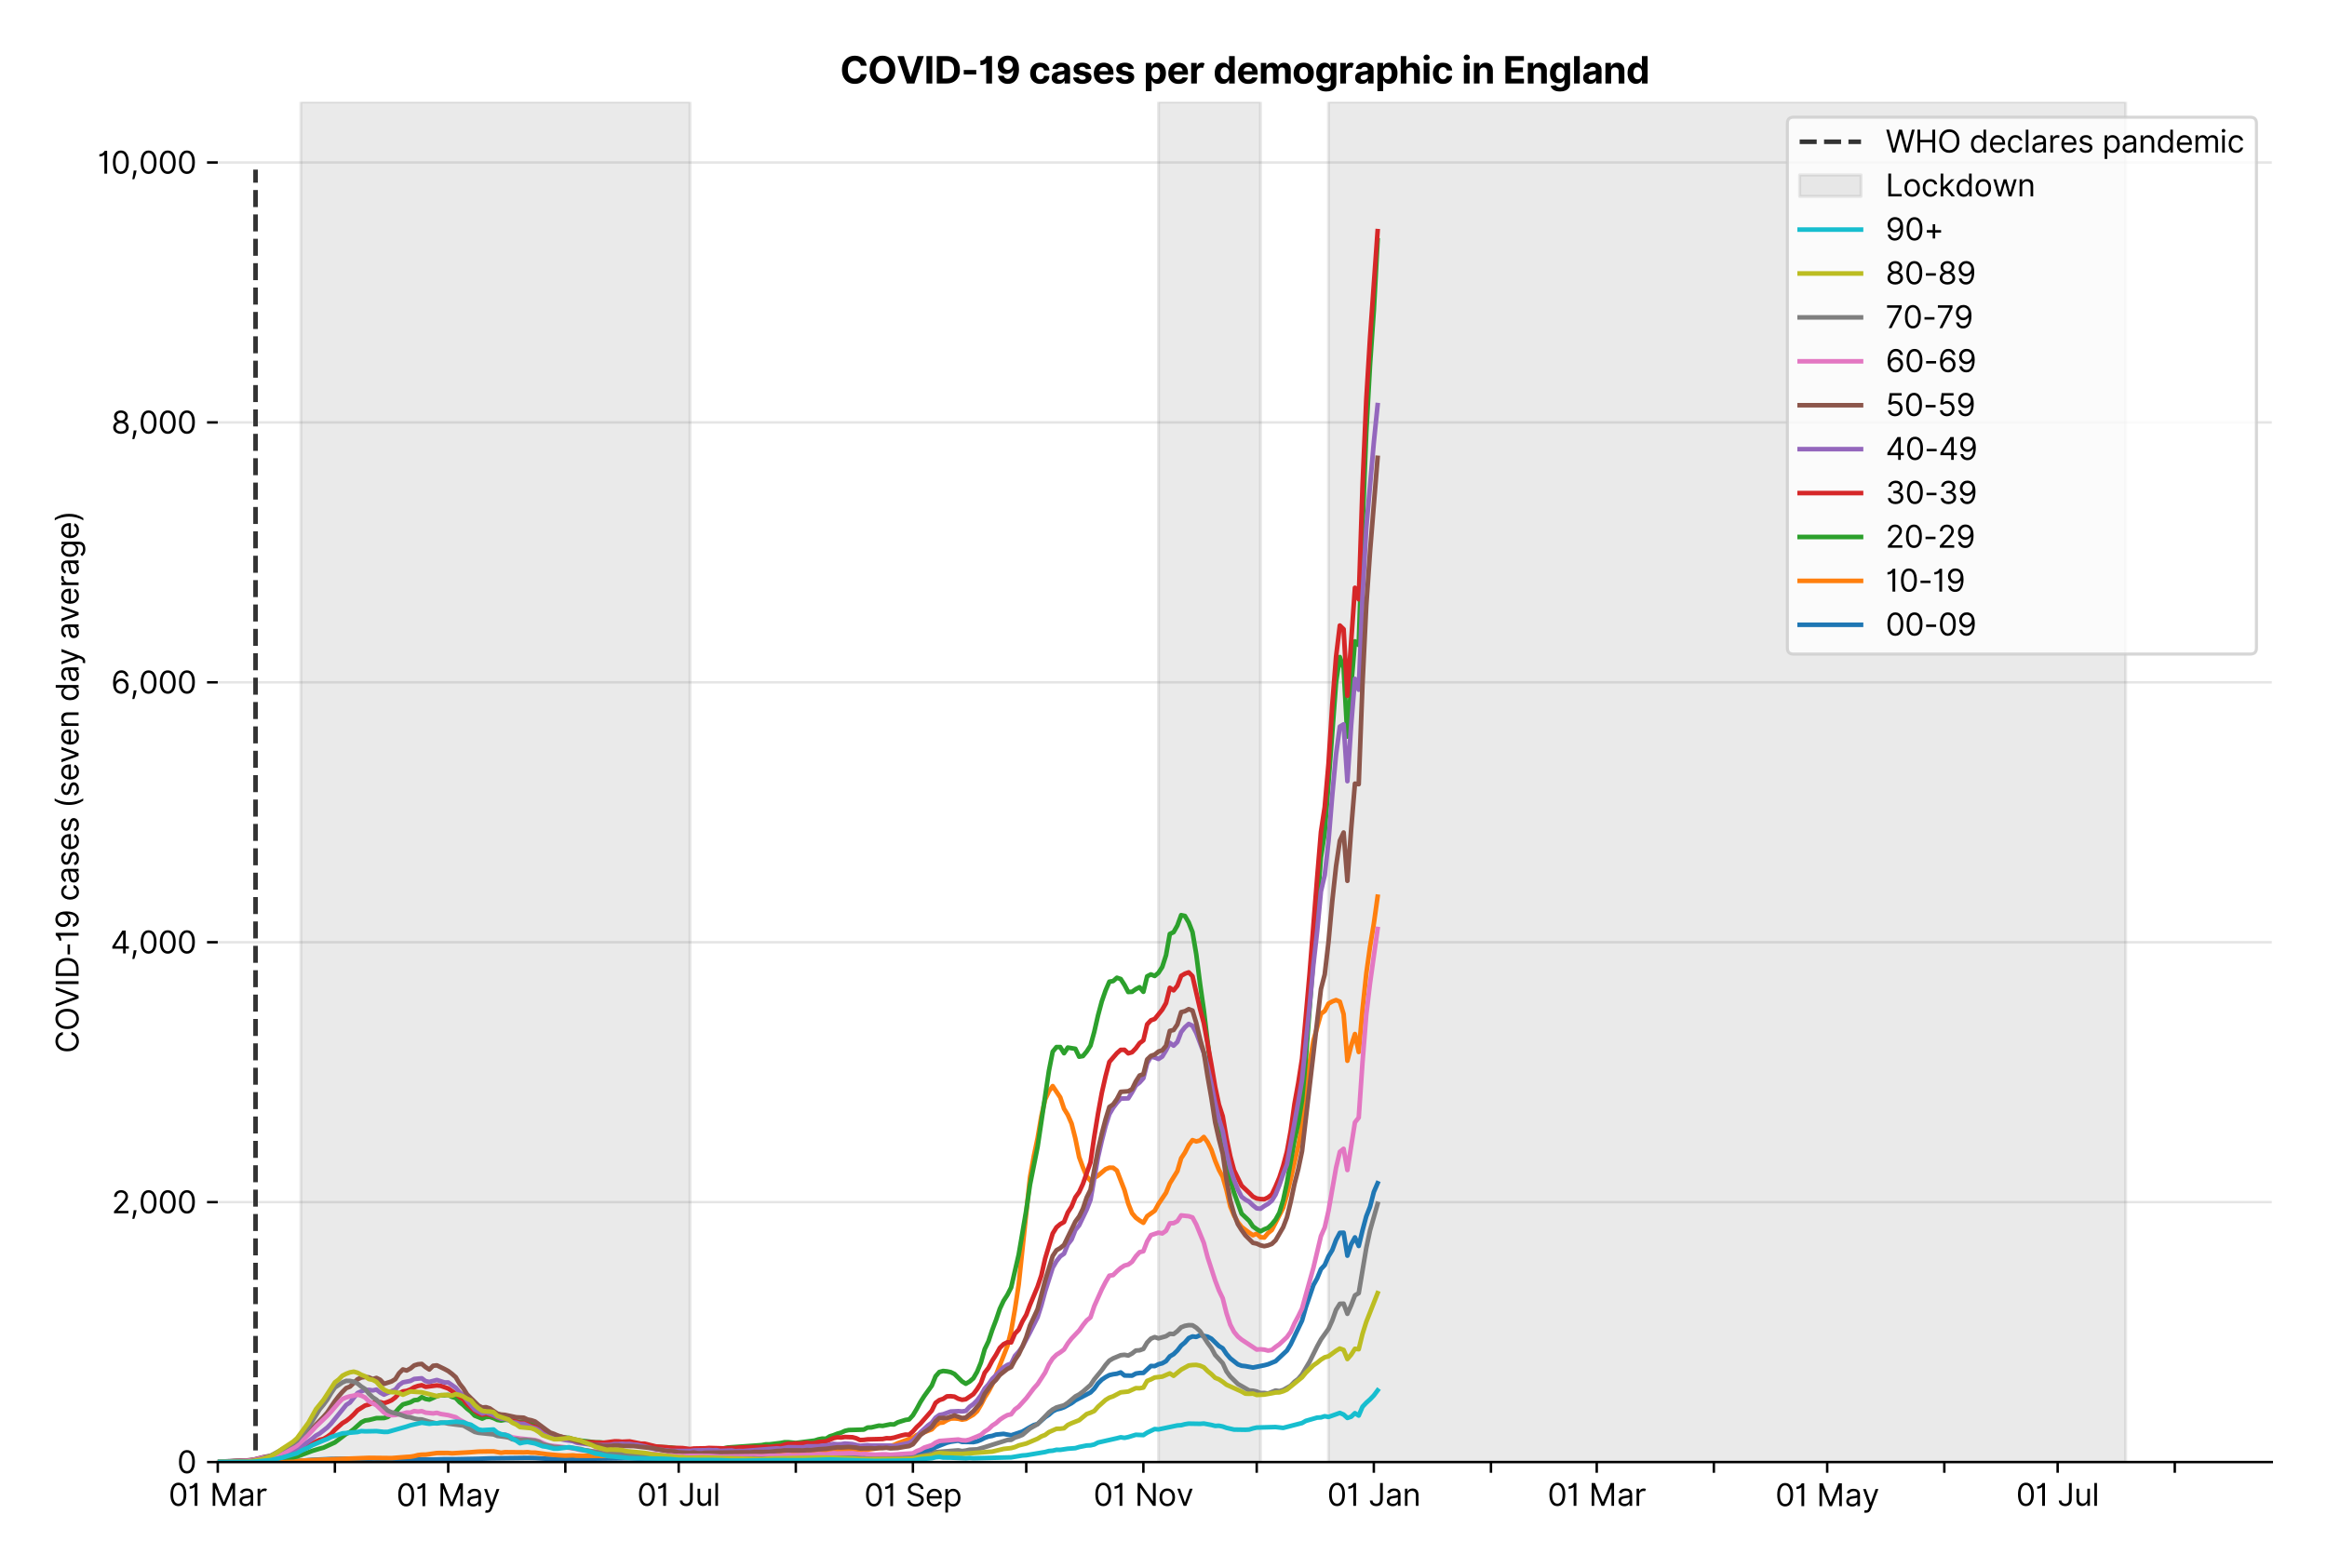<?xml version="1.0" encoding="utf-8" standalone="no"?>
<!DOCTYPE svg PUBLIC "-//W3C//DTD SVG 1.1//EN"
  "http://www.w3.org/Graphics/SVG/1.1/DTD/svg11.dtd">
<svg version="1.1" viewBox="0 0 758.589 511.234" xmlns="http://www.w3.org/2000/svg" xmlns:xlink="http://www.w3.org/1999/xlink">
 <defs>
  <style type="text/css">*{stroke-linecap:butt;stroke-linejoin:round;}</style>
 </defs>
 <g id="figure_1">
  <g id="patch_1">
   <path d="M 0 511.234 
L 758.589 511.234 
L 758.589 0 
L 0 0 
z
" style="fill:#ffffff;"/>
  </g>
  <g id="axes_1">
   <g id="patch_2">
    <path d="M 70.989 476.745 
L 740.589 476.745 
L 740.589 33.225 
L 70.989 33.225 
z
" style="fill:#ffffff;"/>
   </g>
   <g id="matplotlib.axis_1">
    <g id="xtick_1">
     <g id="line2d_1">
      <defs>
       <path d="M 0 0 
L 0 3.5 
" id="me2b71d06b9" style="stroke:#000000;stroke-width:0.8;"/>
      </defs>
      <g>
       <use style="stroke:#000000;stroke-width:0.8;" x="70.989" xlink:href="#me2b71d06b9" y="476.745"/>
      </g>
     </g>
     <g id="text_1">
      <!-- 01 Mar -->
      <g transform="translate(54.952 491.018)scale(0.1 -0.1)">
       <defs>
        <path d="M 2000 -64 
Q 1230 -64 806 561 
Q 382 1186 382 2327 
Q 382 3459 809 4088 
Q 1236 4718 2000 4718 
Q 2764 4718 3191 4088 
Q 3618 3459 3618 2327 
Q 3618 1186 3194 561 
Q 2771 -64 2000 -64 
z
M 2000 436 
Q 2509 436 2791 927 
Q 3073 1418 3073 2327 
Q 3073 3234 2789 3730 
Q 2505 4227 2000 4227 
Q 1496 4227 1211 3730 
Q 927 3234 927 2327 
Q 927 1418 1210 927 
Q 1493 436 2000 436 
z
" id="Inter-Regular-30" transform="scale(0.016)"/>
        <path d="M 1973 4655 
L 1973 0 
L 1409 0 
L 1409 3836 
L 1373 3836 
Q 1341 3773 1209 3692 
Q 1077 3611 868 3551 
Q 659 3491 391 3491 
L 391 3964 
Q 661 3964 859 4061 
Q 1057 4159 1190 4291 
Q 1323 4423 1392 4529 
Q 1461 4636 1473 4655 
L 1973 4655 
z
" id="Inter-Regular-31" transform="scale(0.016)"/>
        <path id="Inter-Regular-20" transform="scale(0.016)"/>
        <path d="M 564 4655 
L 1236 4655 
L 2818 791 
L 2873 791 
L 4455 4655 
L 5127 4655 
L 5127 0 
L 4600 0 
L 4600 3536 
L 4555 3536 
L 3100 0 
L 2591 0 
L 1136 3536 
L 1091 3536 
L 1091 0 
L 564 0 
L 564 4655 
z
" id="Inter-Regular-4d" transform="scale(0.016)"/>
        <path d="M 1518 -82 
Q 1186 -82 916 44 
Q 646 170 486 410 
Q 327 650 327 991 
Q 327 1291 445 1478 
Q 564 1666 761 1773 
Q 959 1880 1199 1933 
Q 1439 1986 1682 2018 
Q 2000 2059 2199 2080 
Q 2398 2102 2490 2154 
Q 2582 2207 2582 2336 
L 2582 2355 
Q 2582 2691 2399 2877 
Q 2216 3064 1846 3064 
Q 1461 3064 1243 2895 
Q 1025 2727 936 2536 
L 427 2718 
Q 564 3036 792 3214 
Q 1021 3393 1292 3464 
Q 1564 3536 1827 3536 
Q 1996 3536 2215 3496 
Q 2434 3457 2640 3334 
Q 2846 3211 2982 2963 
Q 3118 2716 3118 2300 
L 3118 0 
L 2582 0 
L 2582 473 
L 2555 473 
Q 2500 359 2373 229 
Q 2246 100 2034 9 
Q 1823 -82 1518 -82 
z
M 1600 400 
Q 1918 400 2137 525 
Q 2357 650 2469 847 
Q 2582 1045 2582 1264 
L 2582 1755 
Q 2548 1714 2433 1681 
Q 2318 1648 2169 1624 
Q 2021 1600 1881 1583 
Q 1741 1566 1655 1555 
Q 1446 1527 1265 1467 
Q 1084 1407 974 1287 
Q 864 1168 864 964 
Q 864 684 1072 542 
Q 1280 400 1600 400 
z
" id="Inter-Regular-61" transform="scale(0.016)"/>
        <path d="M 491 0 
L 491 3491 
L 1009 3491 
L 1009 2964 
L 1046 2964 
Q 1139 3223 1389 3384 
Q 1639 3545 1955 3545 
Q 2100 3545 2209 3511 
Q 2318 3477 2400 3418 
L 2218 2964 
Q 2161 2993 2085 3010 
Q 2009 3027 1909 3027 
Q 1527 3027 1277 2794 
Q 1027 2561 1027 2209 
L 1027 0 
L 491 0 
z
" id="Inter-Regular-72" transform="scale(0.016)"/>
       </defs>
       <use xlink:href="#Inter-Regular-30"/>
       <use x="62.5" xlink:href="#Inter-Regular-31"/>
       <use x="106.676" xlink:href="#Inter-Regular-20"/>
       <use x="134.801" xlink:href="#Inter-Regular-4d"/>
       <use x="225.994" xlink:href="#Inter-Regular-61"/>
       <use x="282.386" xlink:href="#Inter-Regular-72"/>
      </g>
     </g>
    </g>
    <g id="xtick_2">
     <g id="line2d_2">
      <g>
       <use style="stroke:#000000;stroke-width:0.8;" x="109.169" xlink:href="#me2b71d06b9" y="476.745"/>
      </g>
     </g>
    </g>
    <g id="xtick_3">
     <g id="line2d_3">
      <g>
       <use style="stroke:#000000;stroke-width:0.8;" x="146.117" xlink:href="#me2b71d06b9" y="476.745"/>
      </g>
     </g>
     <g id="text_2">
      <!-- 01 May -->
      <g transform="translate(129.214 491.117)scale(0.1 -0.1)">
       <defs>
        <path d="M 818 -1355 
Q 682 -1355 575 -1333 
Q 468 -1311 427 -1291 
L 564 -818 
Q 857 -893 1053 -814 
Q 1250 -736 1391 -345 
L 1509 -18 
L 218 3491 
L 800 3491 
L 1764 709 
L 1800 709 
L 2764 3491 
L 3346 3491 
L 1846 -564 
Q 1550 -1355 818 -1355 
z
" id="Inter-Regular-79" transform="scale(0.016)"/>
       </defs>
       <use xlink:href="#Inter-Regular-30"/>
       <use x="62.5" xlink:href="#Inter-Regular-31"/>
       <use x="106.676" xlink:href="#Inter-Regular-20"/>
       <use x="134.801" xlink:href="#Inter-Regular-4d"/>
       <use x="225.994" xlink:href="#Inter-Regular-61"/>
       <use x="282.386" xlink:href="#Inter-Regular-79"/>
      </g>
     </g>
    </g>
    <g id="xtick_4">
     <g id="line2d_4">
      <g>
       <use style="stroke:#000000;stroke-width:0.8;" x="184.297" xlink:href="#me2b71d06b9" y="476.745"/>
      </g>
     </g>
    </g>
    <g id="xtick_5">
     <g id="line2d_5">
      <g>
       <use style="stroke:#000000;stroke-width:0.8;" x="221.246" xlink:href="#me2b71d06b9" y="476.745"/>
      </g>
     </g>
     <g id="text_3">
      <!-- 01 Jul -->
      <g transform="translate(207.702 491.018)scale(0.1 -0.1)">
       <defs>
        <path d="M 2346 4655 
L 2909 4655 
L 2909 1327 
Q 2909 657 2549 296 
Q 2189 -64 1582 -64 
Q 1200 -64 902 76 
Q 605 216 434 475 
Q 264 734 264 1091 
L 818 1091 
Q 818 795 1034 615 
Q 1250 436 1582 436 
Q 1948 436 2147 664 
Q 2346 893 2346 1327 
L 2346 4655 
z
" id="Inter-Regular-4a" transform="scale(0.016)"/>
        <path d="M 2691 1427 
L 2691 3491 
L 3227 3491 
L 3227 0 
L 2691 0 
L 2691 591 
L 2655 591 
Q 2532 325 2273 140 
Q 2014 -45 1618 -45 
Q 1127 -45 809 280 
Q 491 605 491 1273 
L 491 3491 
L 1027 3491 
L 1027 1309 
Q 1027 927 1242 700 
Q 1457 473 1791 473 
Q 1991 473 2199 575 
Q 2407 677 2549 888 
Q 2691 1100 2691 1427 
z
" id="Inter-Regular-75" transform="scale(0.016)"/>
        <path d="M 1027 4655 
L 1027 0 
L 491 0 
L 491 4655 
L 1027 4655 
z
" id="Inter-Regular-6c" transform="scale(0.016)"/>
       </defs>
       <use xlink:href="#Inter-Regular-30"/>
       <use x="62.5" xlink:href="#Inter-Regular-31"/>
       <use x="106.676" xlink:href="#Inter-Regular-20"/>
       <use x="134.801" xlink:href="#Inter-Regular-4a"/>
       <use x="189.063" xlink:href="#Inter-Regular-75"/>
       <use x="247.159" xlink:href="#Inter-Regular-6c"/>
      </g>
     </g>
    </g>
    <g id="xtick_6">
     <g id="line2d_6">
      <g>
       <use style="stroke:#000000;stroke-width:0.8;" x="259.426" xlink:href="#me2b71d06b9" y="476.745"/>
      </g>
     </g>
    </g>
    <g id="xtick_7">
     <g id="line2d_7">
      <g>
       <use style="stroke:#000000;stroke-width:0.8;" x="297.605" xlink:href="#me2b71d06b9" y="476.745"/>
      </g>
     </g>
     <g id="text_4">
      <!-- 01 Sep -->
      <g transform="translate(281.718 491.117)scale(0.1 -0.1)">
       <defs>
        <path d="M 3109 3491 
Q 3068 3836 2777 4027 
Q 2486 4218 2064 4218 
Q 1600 4218 1318 3999 
Q 1036 3780 1036 3445 
Q 1036 3195 1189 3042 
Q 1343 2889 1553 2803 
Q 1764 2718 1936 2673 
L 2409 2545 
Q 2591 2498 2815 2414 
Q 3039 2330 3244 2185 
Q 3450 2041 3584 1816 
Q 3718 1591 3718 1264 
Q 3718 886 3521 581 
Q 3325 277 2949 97 
Q 2573 -82 2036 -82 
Q 1286 -82 845 272 
Q 405 627 364 1200 
L 946 1200 
Q 968 936 1124 764 
Q 1280 593 1519 510 
Q 1759 427 2036 427 
Q 2359 427 2616 533 
Q 2873 639 3023 828 
Q 3173 1018 3173 1273 
Q 3173 1505 3043 1650 
Q 2914 1795 2702 1886 
Q 2491 1977 2246 2045 
L 1673 2209 
Q 1127 2366 809 2657 
Q 491 2948 491 3418 
Q 491 3809 703 4101 
Q 916 4393 1276 4555 
Q 1636 4718 2082 4718 
Q 2532 4718 2882 4558 
Q 3232 4398 3437 4120 
Q 3643 3843 3655 3491 
L 3109 3491 
z
" id="Inter-Regular-53" transform="scale(0.016)"/>
        <path d="M 1955 -73 
Q 1450 -73 1085 151 
Q 721 375 524 778 
Q 327 1182 327 1718 
Q 327 2255 524 2665 
Q 721 3075 1074 3305 
Q 1427 3536 1900 3536 
Q 2173 3536 2439 3445 
Q 2705 3355 2923 3151 
Q 3141 2948 3270 2614 
Q 3400 2280 3400 1791 
L 3400 1564 
L 866 1564 
Q 884 1005 1183 707 
Q 1482 409 1955 409 
Q 2271 409 2498 545 
Q 2725 682 2827 955 
L 3346 809 
Q 3223 414 2854 170 
Q 2486 -73 1955 -73 
z
M 866 2027 
L 2855 2027 
Q 2855 2470 2595 2762 
Q 2336 3055 1900 3055 
Q 1593 3055 1368 2911 
Q 1143 2768 1013 2533 
Q 884 2298 866 2027 
z
" id="Inter-Regular-65" transform="scale(0.016)"/>
        <path d="M 491 -1309 
L 491 3491 
L 1009 3491 
L 1009 2936 
L 1073 2936 
Q 1132 3027 1237 3169 
Q 1343 3311 1542 3423 
Q 1741 3536 2082 3536 
Q 2523 3536 2859 3315 
Q 3196 3095 3384 2690 
Q 3573 2286 3573 1736 
Q 3573 1182 3384 776 
Q 3196 370 2861 148 
Q 2527 -73 2091 -73 
Q 1755 -73 1552 39 
Q 1350 152 1241 296 
Q 1132 441 1073 536 
L 1027 536 
L 1027 -1309 
L 491 -1309 
z
M 1018 1745 
Q 1018 1152 1276 780 
Q 1534 409 2018 409 
Q 2355 409 2581 587 
Q 2807 766 2921 1069 
Q 3036 1373 3036 1745 
Q 3036 2114 2923 2410 
Q 2811 2707 2585 2881 
Q 2359 3055 2018 3055 
Q 1527 3055 1272 2693 
Q 1018 2332 1018 1745 
z
" id="Inter-Regular-70" transform="scale(0.016)"/>
       </defs>
       <use xlink:href="#Inter-Regular-30"/>
       <use x="62.5" xlink:href="#Inter-Regular-31"/>
       <use x="106.676" xlink:href="#Inter-Regular-20"/>
       <use x="134.801" xlink:href="#Inter-Regular-53"/>
       <use x="198.58" xlink:href="#Inter-Regular-65"/>
       <use x="256.818" xlink:href="#Inter-Regular-70"/>
      </g>
     </g>
    </g>
    <g id="xtick_8">
     <g id="line2d_8">
      <g>
       <use style="stroke:#000000;stroke-width:0.8;" x="334.554" xlink:href="#me2b71d06b9" y="476.745"/>
      </g>
     </g>
    </g>
    <g id="xtick_9">
     <g id="line2d_9">
      <g>
       <use style="stroke:#000000;stroke-width:0.8;" x="372.734" xlink:href="#me2b71d06b9" y="476.745"/>
      </g>
     </g>
     <g id="text_5">
      <!-- 01 Nov -->
      <g transform="translate(356.463 491.018)scale(0.1 -0.1)">
       <defs>
        <path d="M 4255 4655 
L 4255 0 
L 3709 0 
L 1173 3655 
L 1127 3655 
L 1127 0 
L 564 0 
L 564 4655 
L 1109 4655 
L 3655 991 
L 3700 991 
L 3700 4655 
L 4255 4655 
z
" id="Inter-Regular-4e" transform="scale(0.016)"/>
        <path d="M 1909 -73 
Q 1436 -73 1080 152 
Q 725 377 526 781 
Q 327 1186 327 1727 
Q 327 2273 526 2679 
Q 725 3086 1080 3311 
Q 1436 3536 1909 3536 
Q 2382 3536 2737 3311 
Q 3093 3086 3292 2679 
Q 3491 2273 3491 1727 
Q 3491 1186 3292 781 
Q 3093 377 2737 152 
Q 2382 -73 1909 -73 
z
M 1909 409 
Q 2268 409 2500 593 
Q 2732 777 2843 1077 
Q 2955 1377 2955 1727 
Q 2955 2077 2843 2379 
Q 2732 2682 2500 2868 
Q 2268 3055 1909 3055 
Q 1550 3055 1318 2868 
Q 1086 2682 975 2379 
Q 864 2077 864 1727 
Q 864 1377 975 1077 
Q 1086 777 1318 593 
Q 1550 409 1909 409 
z
" id="Inter-Regular-6f" transform="scale(0.016)"/>
        <path d="M 3346 3491 
L 2055 0 
L 1509 0 
L 218 3491 
L 800 3491 
L 1764 709 
L 1800 709 
L 2764 3491 
L 3346 3491 
z
" id="Inter-Regular-76" transform="scale(0.016)"/>
       </defs>
       <use xlink:href="#Inter-Regular-30"/>
       <use x="62.5" xlink:href="#Inter-Regular-31"/>
       <use x="106.676" xlink:href="#Inter-Regular-20"/>
       <use x="134.801" xlink:href="#Inter-Regular-4e"/>
       <use x="210.085" xlink:href="#Inter-Regular-6f"/>
       <use x="269.744" xlink:href="#Inter-Regular-76"/>
      </g>
     </g>
    </g>
    <g id="xtick_10">
     <g id="line2d_10">
      <g>
       <use style="stroke:#000000;stroke-width:0.8;" x="409.682" xlink:href="#me2b71d06b9" y="476.745"/>
      </g>
     </g>
    </g>
    <g id="xtick_11">
     <g id="line2d_11">
      <g>
       <use style="stroke:#000000;stroke-width:0.8;" x="447.862" xlink:href="#me2b71d06b9" y="476.745"/>
      </g>
     </g>
     <g id="text_6">
      <!-- 01 Jan -->
      <g transform="translate(432.663 491.018)scale(0.1 -0.1)">
       <defs>
        <path d="M 1027 2100 
L 1027 0 
L 491 0 
L 491 3491 
L 1009 3491 
L 1009 2945 
L 1055 2945 
Q 1177 3211 1427 3373 
Q 1677 3536 2073 3536 
Q 2602 3536 2928 3211 
Q 3255 2886 3255 2218 
L 3255 0 
L 2718 0 
L 2718 2182 
Q 2718 2593 2504 2824 
Q 2291 3055 1918 3055 
Q 1534 3055 1280 2806 
Q 1027 2557 1027 2100 
z
" id="Inter-Regular-6e" transform="scale(0.016)"/>
       </defs>
       <use xlink:href="#Inter-Regular-30"/>
       <use x="62.5" xlink:href="#Inter-Regular-31"/>
       <use x="106.676" xlink:href="#Inter-Regular-20"/>
       <use x="134.801" xlink:href="#Inter-Regular-4a"/>
       <use x="189.063" xlink:href="#Inter-Regular-61"/>
       <use x="245.455" xlink:href="#Inter-Regular-6e"/>
      </g>
     </g>
    </g>
    <g id="xtick_12">
     <g id="line2d_12">
      <g>
       <use style="stroke:#000000;stroke-width:0.8;" x="486.042" xlink:href="#me2b71d06b9" y="476.745"/>
      </g>
     </g>
    </g>
    <g id="xtick_13">
     <g id="line2d_13">
      <g>
       <use style="stroke:#000000;stroke-width:0.8;" x="520.527" xlink:href="#me2b71d06b9" y="476.745"/>
      </g>
     </g>
     <g id="text_7">
      <!-- 01 Mar -->
      <g transform="translate(504.49 491.018)scale(0.1 -0.1)">
       <use xlink:href="#Inter-Regular-30"/>
       <use x="62.5" xlink:href="#Inter-Regular-31"/>
       <use x="106.676" xlink:href="#Inter-Regular-20"/>
       <use x="134.801" xlink:href="#Inter-Regular-4d"/>
       <use x="225.994" xlink:href="#Inter-Regular-61"/>
       <use x="282.386" xlink:href="#Inter-Regular-72"/>
      </g>
     </g>
    </g>
    <g id="xtick_14">
     <g id="line2d_14">
      <g>
       <use style="stroke:#000000;stroke-width:0.8;" x="558.707" xlink:href="#me2b71d06b9" y="476.745"/>
      </g>
     </g>
    </g>
    <g id="xtick_15">
     <g id="line2d_15">
      <g>
       <use style="stroke:#000000;stroke-width:0.8;" x="595.655" xlink:href="#me2b71d06b9" y="476.745"/>
      </g>
     </g>
     <g id="text_8">
      <!-- 01 May -->
      <g transform="translate(578.752 491.117)scale(0.1 -0.1)">
       <use xlink:href="#Inter-Regular-30"/>
       <use x="62.5" xlink:href="#Inter-Regular-31"/>
       <use x="106.676" xlink:href="#Inter-Regular-20"/>
       <use x="134.801" xlink:href="#Inter-Regular-4d"/>
       <use x="225.994" xlink:href="#Inter-Regular-61"/>
       <use x="282.386" xlink:href="#Inter-Regular-79"/>
      </g>
     </g>
    </g>
    <g id="xtick_16">
     <g id="line2d_16">
      <g>
       <use style="stroke:#000000;stroke-width:0.8;" x="633.835" xlink:href="#me2b71d06b9" y="476.745"/>
      </g>
     </g>
    </g>
    <g id="xtick_17">
     <g id="line2d_17">
      <g>
       <use style="stroke:#000000;stroke-width:0.8;" x="670.784" xlink:href="#me2b71d06b9" y="476.745"/>
      </g>
     </g>
     <g id="text_9">
      <!-- 01 Jul -->
      <g transform="translate(657.24 491.018)scale(0.1 -0.1)">
       <use xlink:href="#Inter-Regular-30"/>
       <use x="62.5" xlink:href="#Inter-Regular-31"/>
       <use x="106.676" xlink:href="#Inter-Regular-20"/>
       <use x="134.801" xlink:href="#Inter-Regular-4a"/>
       <use x="189.063" xlink:href="#Inter-Regular-75"/>
       <use x="247.159" xlink:href="#Inter-Regular-6c"/>
      </g>
     </g>
    </g>
    <g id="xtick_18">
     <g id="line2d_18">
      <g>
       <use style="stroke:#000000;stroke-width:0.8;" x="708.964" xlink:href="#me2b71d06b9" y="476.745"/>
      </g>
     </g>
    </g>
   </g>
   <g id="matplotlib.axis_2">
    <g id="ytick_1">
     <g id="line2d_19">
      <path clip-path="url(#p317617d43b)" d="M 70.989 476.745 
L 740.589 476.745 
" style="fill:none;stroke:#e5e5e5;stroke-linecap:square;stroke-width:0.8;"/>
     </g>
     <g id="line2d_20">
      <defs>
       <path d="M 0 0 
L -3.5 0 
" id="m09f50fe52c" style="stroke:#000000;stroke-width:0.8;"/>
      </defs>
      <g>
       <use style="stroke:#000000;stroke-width:0.8;" x="70.989" xlink:href="#m09f50fe52c" y="476.745"/>
      </g>
     </g>
     <g id="text_10">
      <!-- 0 -->
      <g transform="translate(57.739 480.382)scale(0.1 -0.1)">
       <use xlink:href="#Inter-Regular-30"/>
      </g>
     </g>
    </g>
    <g id="ytick_2">
     <g id="line2d_21">
      <path clip-path="url(#p317617d43b)" d="M 70.989 391.993 
L 740.589 391.993 
" style="fill:none;stroke:#e5e5e5;stroke-linecap:square;stroke-width:0.8;"/>
     </g>
     <g id="line2d_22">
      <g>
       <use style="stroke:#000000;stroke-width:0.8;" x="70.989" xlink:href="#m09f50fe52c" y="391.993"/>
      </g>
     </g>
     <g id="text_11">
      <!-- 2,000 -->
      <g transform="translate(36.389 395.629)scale(0.1 -0.1)">
       <defs>
        <path d="M 482 0 
L 482 409 
L 2018 2091 
Q 2289 2386 2464 2605 
Q 2639 2825 2724 3019 
Q 2809 3214 2809 3427 
Q 2809 3795 2553 4011 
Q 2298 4227 1918 4227 
Q 1514 4227 1275 3985 
Q 1036 3743 1036 3345 
L 500 3345 
Q 500 3755 688 4064 
Q 877 4373 1203 4545 
Q 1530 4718 1936 4718 
Q 2346 4718 2661 4545 
Q 2977 4373 3156 4079 
Q 3336 3786 3336 3427 
Q 3336 3170 3244 2926 
Q 3152 2682 2926 2383 
Q 2700 2084 2300 1655 
L 1255 536 
L 1255 500 
L 3418 500 
L 3418 0 
L 482 0 
z
" id="Inter-Regular-32" transform="scale(0.016)"/>
        <path d="M 1291 636 
L 1255 391 
Q 1216 132 1137 -163 
Q 1059 -459 975 -720 
Q 891 -982 836 -1136 
L 427 -1136 
Q 457 -991 504 -752 
Q 552 -514 601 -219 
Q 650 75 682 382 
L 709 636 
L 1291 636 
z
" id="Inter-Regular-2c" transform="scale(0.016)"/>
       </defs>
       <use xlink:href="#Inter-Regular-32"/>
       <use x="60.511" xlink:href="#Inter-Regular-2c"/>
       <use x="88.494" xlink:href="#Inter-Regular-30"/>
       <use x="150.994" xlink:href="#Inter-Regular-30"/>
       <use x="213.494" xlink:href="#Inter-Regular-30"/>
      </g>
     </g>
    </g>
    <g id="ytick_3">
     <g id="line2d_23">
      <path clip-path="url(#p317617d43b)" d="M 70.989 307.24 
L 740.589 307.24 
" style="fill:none;stroke:#e5e5e5;stroke-linecap:square;stroke-width:0.8;"/>
     </g>
     <g id="line2d_24">
      <g>
       <use style="stroke:#000000;stroke-width:0.8;" x="70.989" xlink:href="#m09f50fe52c" y="307.24"/>
      </g>
     </g>
     <g id="text_12">
      <!-- 4,000 -->
      <g transform="translate(36.02 310.877)scale(0.1 -0.1)">
       <defs>
        <path d="M 373 955 
L 373 1418 
L 2418 4655 
L 3100 4655 
L 3100 1455 
L 3736 1455 
L 3736 955 
L 3100 955 
L 3100 0 
L 2564 0 
L 2564 955 
L 373 955 
z
M 2564 1455 
L 2564 3936 
L 2527 3936 
L 982 1491 
L 982 1455 
L 2564 1455 
z
" id="Inter-Regular-34" transform="scale(0.016)"/>
       </defs>
       <use xlink:href="#Inter-Regular-34"/>
       <use x="64.205" xlink:href="#Inter-Regular-2c"/>
       <use x="92.188" xlink:href="#Inter-Regular-30"/>
       <use x="154.688" xlink:href="#Inter-Regular-30"/>
       <use x="217.188" xlink:href="#Inter-Regular-30"/>
      </g>
     </g>
    </g>
    <g id="ytick_4">
     <g id="line2d_25">
      <path clip-path="url(#p317617d43b)" d="M 70.989 222.488 
L 740.589 222.488 
" style="fill:none;stroke:#e5e5e5;stroke-linecap:square;stroke-width:0.8;"/>
     </g>
     <g id="line2d_26">
      <g>
       <use style="stroke:#000000;stroke-width:0.8;" x="70.989" xlink:href="#m09f50fe52c" y="222.488"/>
      </g>
     </g>
     <g id="text_13">
      <!-- 6,000 -->
      <g transform="translate(36.205 226.124)scale(0.1 -0.1)">
       <defs>
        <path d="M 2027 -64 
Q 1741 -59 1454 45 
Q 1168 150 932 399 
Q 696 648 552 1074 
Q 409 1500 409 2145 
Q 409 3386 861 4056 
Q 1314 4727 2100 4727 
Q 2686 4727 3073 4384 
Q 3461 4041 3546 3491 
L 2991 3491 
Q 2914 3811 2691 4019 
Q 2468 4227 2100 4227 
Q 1559 4227 1249 3755 
Q 939 3284 936 2427 
L 973 2427 
Q 1164 2716 1461 2880 
Q 1759 3045 2118 3045 
Q 2518 3045 2850 2846 
Q 3182 2648 3382 2299 
Q 3582 1950 3582 1500 
Q 3582 1068 3389 710 
Q 3196 352 2847 142 
Q 2498 -68 2027 -64 
z
M 2027 436 
Q 2314 436 2542 579 
Q 2771 723 2903 964 
Q 3036 1205 3036 1500 
Q 3036 1789 2908 2026 
Q 2780 2264 2556 2404 
Q 2332 2545 2046 2545 
Q 1757 2545 1525 2397 
Q 1293 2250 1157 2010 
Q 1021 1770 1018 1491 
Q 1018 1214 1149 973 
Q 1280 732 1508 584 
Q 1736 436 2027 436 
z
" id="Inter-Regular-36" transform="scale(0.016)"/>
       </defs>
       <use xlink:href="#Inter-Regular-36"/>
       <use x="62.358" xlink:href="#Inter-Regular-2c"/>
       <use x="90.341" xlink:href="#Inter-Regular-30"/>
       <use x="152.841" xlink:href="#Inter-Regular-30"/>
       <use x="215.341" xlink:href="#Inter-Regular-30"/>
      </g>
     </g>
    </g>
    <g id="ytick_5">
     <g id="line2d_27">
      <path clip-path="url(#p317617d43b)" d="M 70.989 137.735 
L 740.589 137.735 
" style="fill:none;stroke:#e5e5e5;stroke-linecap:square;stroke-width:0.8;"/>
     </g>
     <g id="line2d_28">
      <g>
       <use style="stroke:#000000;stroke-width:0.8;" x="70.989" xlink:href="#m09f50fe52c" y="137.735"/>
      </g>
     </g>
     <g id="text_14">
      <!-- 8,000 -->
      <g transform="translate(36.275 141.372)scale(0.1 -0.1)">
       <defs>
        <path d="M 1973 -64 
Q 1505 -64 1147 103 
Q 789 270 589 564 
Q 389 859 391 1236 
Q 389 1532 507 1783 
Q 625 2034 830 2203 
Q 1036 2373 1291 2418 
L 1291 2445 
Q 957 2532 759 2821 
Q 561 3111 564 3482 
Q 561 3836 743 4115 
Q 925 4395 1244 4556 
Q 1564 4718 1973 4718 
Q 2377 4718 2695 4556 
Q 3014 4395 3197 4115 
Q 3380 3836 3382 3482 
Q 3380 3111 3181 2821 
Q 2982 2532 2655 2445 
L 2655 2418 
Q 2907 2373 3109 2203 
Q 3311 2034 3431 1783 
Q 3552 1532 3555 1236 
Q 3552 859 3351 564 
Q 3150 270 2794 103 
Q 2439 -64 1973 -64 
z
M 1973 436 
Q 2446 436 2722 662 
Q 2998 889 3000 1264 
Q 2998 1527 2864 1729 
Q 2730 1932 2499 2048 
Q 2268 2164 1973 2164 
Q 1675 2164 1442 2048 
Q 1209 1932 1076 1729 
Q 943 1527 946 1264 
Q 943 889 1218 662 
Q 1493 436 1973 436 
z
M 1973 2645 
Q 2348 2645 2591 2864 
Q 2834 3084 2836 3445 
Q 2834 3800 2596 4013 
Q 2359 4227 1973 4227 
Q 1582 4227 1344 4013 
Q 1107 3800 1109 3445 
Q 1107 3084 1349 2864 
Q 1591 2645 1973 2645 
z
" id="Inter-Regular-38" transform="scale(0.016)"/>
       </defs>
       <use xlink:href="#Inter-Regular-38"/>
       <use x="61.648" xlink:href="#Inter-Regular-2c"/>
       <use x="89.631" xlink:href="#Inter-Regular-30"/>
       <use x="152.131" xlink:href="#Inter-Regular-30"/>
       <use x="214.631" xlink:href="#Inter-Regular-30"/>
      </g>
     </g>
    </g>
    <g id="ytick_6">
     <g id="line2d_29">
      <path clip-path="url(#p317617d43b)" d="M 70.989 52.983 
L 740.589 52.983 
" style="fill:none;stroke:#e5e5e5;stroke-linecap:square;stroke-width:0.8;"/>
     </g>
     <g id="line2d_30">
      <g>
       <use style="stroke:#000000;stroke-width:0.8;" x="70.989" xlink:href="#m09f50fe52c" y="52.983"/>
      </g>
     </g>
     <g id="text_15">
      <!-- 10,000 -->
      <g transform="translate(31.773 56.619)scale(0.1 -0.1)">
       <use xlink:href="#Inter-Regular-31"/>
       <use x="44.176" xlink:href="#Inter-Regular-30"/>
       <use x="106.676" xlink:href="#Inter-Regular-2c"/>
       <use x="134.659" xlink:href="#Inter-Regular-30"/>
       <use x="197.159" xlink:href="#Inter-Regular-30"/>
       <use x="259.659" xlink:href="#Inter-Regular-30"/>
      </g>
     </g>
    </g>
    <g id="text_16">
     <!-- COVID-19 cases (seven day average) -->
     <g transform="translate(25.614 343.418)rotate(-90)scale(0.1 -0.1)">
      <defs>
       <path d="M 4309 3200 
L 3746 3200 
Q 3677 3523 3484 3743 
Q 3291 3964 3018 4077 
Q 2746 4191 2436 4191 
Q 2014 4191 1672 3977 
Q 1330 3764 1128 3348 
Q 927 2932 927 2327 
Q 927 1723 1128 1307 
Q 1330 891 1672 677 
Q 2014 464 2436 464 
Q 2746 464 3018 577 
Q 3291 691 3484 911 
Q 3677 1132 3746 1455 
L 4309 1455 
Q 4223 977 3957 637 
Q 3691 298 3298 117 
Q 2905 -64 2436 -64 
Q 1841 -64 1377 227 
Q 914 518 648 1054 
Q 382 1591 382 2327 
Q 382 3064 648 3600 
Q 914 4136 1377 4427 
Q 1841 4718 2436 4718 
Q 2905 4718 3298 4537 
Q 3691 4357 3957 4017 
Q 4223 3677 4309 3200 
z
" id="Inter-Regular-43" transform="scale(0.016)"/>
       <path d="M 4491 2327 
Q 4491 1591 4225 1054 
Q 3959 518 3495 227 
Q 3032 -64 2436 -64 
Q 1841 -64 1377 227 
Q 914 518 648 1054 
Q 382 1591 382 2327 
Q 382 3064 648 3600 
Q 914 4136 1377 4427 
Q 1841 4718 2436 4718 
Q 3032 4718 3495 4427 
Q 3959 4136 4225 3600 
Q 4491 3064 4491 2327 
z
M 3946 2327 
Q 3946 2932 3744 3348 
Q 3543 3764 3201 3977 
Q 2859 4191 2436 4191 
Q 2014 4191 1672 3977 
Q 1330 3764 1128 3348 
Q 927 2932 927 2327 
Q 927 1723 1128 1307 
Q 1330 891 1672 677 
Q 2014 464 2436 464 
Q 2859 464 3201 677 
Q 3543 891 3744 1307 
Q 3946 1723 3946 2327 
z
" id="Inter-Regular-4f" transform="scale(0.016)"/>
       <path d="M 755 4655 
L 2136 736 
L 2191 736 
L 3573 4655 
L 4164 4655 
L 2455 0 
L 1873 0 
L 164 4655 
L 755 4655 
z
" id="Inter-Regular-56" transform="scale(0.016)"/>
       <path d="M 1127 4655 
L 1127 0 
L 564 0 
L 564 4655 
L 1127 4655 
z
" id="Inter-Regular-49" transform="scale(0.016)"/>
       <path d="M 2000 0 
L 564 0 
L 564 4655 
L 2064 4655 
Q 2741 4655 3223 4376 
Q 3705 4098 3961 3578 
Q 4218 3059 4218 2336 
Q 4218 1609 3959 1085 
Q 3700 561 3204 280 
Q 2709 0 2000 0 
z
M 1127 500 
L 1964 500 
Q 2830 500 3251 992 
Q 3673 1484 3673 2336 
Q 3673 3182 3259 3668 
Q 2846 4155 2027 4155 
L 1127 4155 
L 1127 500 
z
" id="Inter-Regular-44" transform="scale(0.016)"/>
       <path d="M 2491 2245 
L 2491 1745 
L 455 1745 
L 455 2245 
L 2491 2245 
z
" id="Inter-Regular-2d" transform="scale(0.016)"/>
       <path d="M 1964 4727 
Q 2250 4725 2536 4618 
Q 2823 4511 3059 4263 
Q 3296 4016 3439 3590 
Q 3582 3164 3582 2518 
Q 3582 1277 3128 606 
Q 2675 -64 1891 -64 
Q 1305 -64 916 278 
Q 527 620 446 1173 
L 1000 1173 
Q 1075 852 1299 644 
Q 1523 436 1891 436 
Q 2430 436 2742 906 
Q 3055 1377 3055 2236 
L 3018 2236 
Q 2827 1950 2530 1784 
Q 2234 1618 1873 1618 
Q 1473 1618 1140 1817 
Q 807 2016 608 2365 
Q 409 2714 409 3164 
Q 409 3595 601 3952 
Q 793 4309 1142 4520 
Q 1491 4732 1964 4727 
z
M 1964 4227 
Q 1677 4227 1449 4084 
Q 1221 3941 1088 3700 
Q 955 3459 955 3164 
Q 955 2873 1083 2635 
Q 1211 2398 1435 2258 
Q 1659 2118 1946 2118 
Q 2232 2118 2465 2266 
Q 2698 2414 2835 2654 
Q 2973 2895 2973 3173 
Q 2973 3450 2842 3691 
Q 2711 3932 2483 4079 
Q 2255 4227 1964 4227 
z
" id="Inter-Regular-39" transform="scale(0.016)"/>
       <path d="M 1909 -73 
Q 1418 -73 1063 159 
Q 709 391 518 798 
Q 327 1205 327 1727 
Q 327 2259 524 2667 
Q 721 3075 1074 3305 
Q 1427 3536 1900 3536 
Q 2268 3536 2563 3400 
Q 2859 3264 3047 3018 
Q 3236 2773 3282 2445 
L 2746 2445 
Q 2684 2684 2474 2869 
Q 2264 3055 1909 3055 
Q 1439 3055 1151 2697 
Q 864 2339 864 1745 
Q 864 1139 1148 774 
Q 1432 409 1909 409 
Q 2223 409 2447 570 
Q 2671 732 2746 1018 
L 3282 1018 
Q 3236 709 3058 462 
Q 2880 216 2588 71 
Q 2296 -73 1909 -73 
z
" id="Inter-Regular-63" transform="scale(0.016)"/>
       <path d="M 2964 2709 
L 2482 2573 
Q 2411 2755 2245 2914 
Q 2080 3073 1727 3073 
Q 1407 3073 1194 2926 
Q 982 2780 982 2555 
Q 982 2355 1127 2239 
Q 1273 2123 1582 2045 
L 2100 1918 
Q 3027 1691 3027 973 
Q 3027 673 2855 436 
Q 2684 200 2377 63 
Q 2071 -73 1664 -73 
Q 1130 -73 780 159 
Q 430 391 336 836 
L 846 964 
Q 989 400 1655 400 
Q 2030 400 2251 560 
Q 2473 720 2473 945 
Q 2473 1316 1955 1436 
L 1373 1573 
Q 893 1686 669 1926 
Q 446 2166 446 2527 
Q 446 2823 613 3050 
Q 780 3277 1069 3406 
Q 1359 3536 1727 3536 
Q 2246 3536 2542 3309 
Q 2839 3082 2964 2709 
z
" id="Inter-Regular-73" transform="scale(0.016)"/>
       <path d="M 682 1964 
Q 682 2823 906 3544 
Q 1130 4266 1546 4873 
L 2018 4873 
Q 1800 4573 1623 4095 
Q 1446 3618 1341 3061 
Q 1236 2505 1236 1964 
Q 1236 1423 1341 866 
Q 1446 309 1623 -168 
Q 1800 -645 2018 -945 
L 1546 -945 
Q 1130 -339 906 383 
Q 682 1105 682 1964 
z
" id="Inter-Regular-28" transform="scale(0.016)"/>
       <path d="M 1809 -73 
Q 1373 -73 1039 148 
Q 705 370 516 776 
Q 327 1182 327 1736 
Q 327 2286 516 2690 
Q 705 3095 1041 3315 
Q 1377 3536 1818 3536 
Q 2159 3536 2358 3423 
Q 2557 3311 2662 3169 
Q 2768 3027 2827 2936 
L 2873 2936 
L 2873 4655 
L 3409 4655 
L 3409 0 
L 2891 0 
L 2891 536 
L 2827 536 
Q 2768 441 2659 296 
Q 2550 152 2348 39 
Q 2146 -73 1809 -73 
z
M 1882 409 
Q 2366 409 2624 780 
Q 2882 1152 2882 1745 
Q 2882 2332 2627 2693 
Q 2373 3055 1882 3055 
Q 1541 3055 1315 2881 
Q 1089 2707 976 2410 
Q 864 2114 864 1745 
Q 864 1373 978 1069 
Q 1093 766 1319 587 
Q 1546 409 1882 409 
z
" id="Inter-Regular-64" transform="scale(0.016)"/>
       <path d="M 1900 -1382 
Q 1316 -1382 976 -1169 
Q 636 -957 473 -682 
L 900 -382 
Q 973 -477 1084 -601 
Q 1196 -725 1390 -817 
Q 1584 -909 1900 -909 
Q 2323 -909 2598 -704 
Q 2873 -500 2873 -64 
L 2873 645 
L 2827 645 
Q 2768 550 2660 410 
Q 2552 270 2351 162 
Q 2150 55 1809 55 
Q 1386 55 1051 255 
Q 716 455 521 836 
Q 327 1218 327 1764 
Q 327 2300 516 2699 
Q 705 3098 1041 3317 
Q 1377 3536 1818 3536 
Q 2159 3536 2360 3423 
Q 2561 3311 2669 3169 
Q 2777 3027 2836 2936 
L 2891 2936 
L 2891 3491 
L 3409 3491 
L 3409 -100 
Q 3409 -550 3205 -833 
Q 3002 -1116 2660 -1249 
Q 2318 -1382 1900 -1382 
z
M 1882 536 
Q 2366 536 2624 864 
Q 2882 1193 2882 1773 
Q 2882 2339 2627 2697 
Q 2373 3055 1882 3055 
Q 1541 3055 1315 2882 
Q 1089 2709 976 2418 
Q 864 2127 864 1773 
Q 864 1227 1120 881 
Q 1377 536 1882 536 
z
" id="Inter-Regular-67" transform="scale(0.016)"/>
       <path d="M 1638 1940 
Q 1638 1081 1414 359 
Q 1191 -362 775 -969 
L 302 -969 
Q 520 -669 697 -191 
Q 875 286 979 842 
Q 1084 1399 1084 1940 
Q 1084 2481 979 3038 
Q 875 3595 697 4072 
Q 520 4549 302 4849 
L 775 4849 
Q 1191 4243 1414 3521 
Q 1638 2799 1638 1940 
z
" id="Inter-Regular-29" transform="scale(0.016)"/>
      </defs>
      <use xlink:href="#Inter-Regular-43"/>
      <use x="72.727" xlink:href="#Inter-Regular-4f"/>
      <use x="148.864" xlink:href="#Inter-Regular-56"/>
      <use x="216.477" xlink:href="#Inter-Regular-49"/>
      <use x="242.898" xlink:href="#Inter-Regular-44"/>
      <use x="314.773" xlink:href="#Inter-Regular-2d"/>
      <use x="360.796" xlink:href="#Inter-Regular-31"/>
      <use x="404.972" xlink:href="#Inter-Regular-39"/>
      <use x="467.33" xlink:href="#Inter-Regular-20"/>
      <use x="495.455" xlink:href="#Inter-Regular-63"/>
      <use x="551.279" xlink:href="#Inter-Regular-61"/>
      <use x="607.671" xlink:href="#Inter-Regular-73"/>
      <use x="659.943" xlink:href="#Inter-Regular-65"/>
      <use x="718.182" xlink:href="#Inter-Regular-73"/>
      <use x="770.455" xlink:href="#Inter-Regular-20"/>
      <use x="798.58" xlink:href="#Inter-Regular-28"/>
      <use x="834.801" xlink:href="#Inter-Regular-73"/>
      <use x="887.074" xlink:href="#Inter-Regular-65"/>
      <use x="945.313" xlink:href="#Inter-Regular-76"/>
      <use x="1000.994" xlink:href="#Inter-Regular-65"/>
      <use x="1059.233" xlink:href="#Inter-Regular-6e"/>
      <use x="1117.756" xlink:href="#Inter-Regular-20"/>
      <use x="1145.881" xlink:href="#Inter-Regular-64"/>
      <use x="1207.955" xlink:href="#Inter-Regular-61"/>
      <use x="1264.347" xlink:href="#Inter-Regular-79"/>
      <use x="1320.029" xlink:href="#Inter-Regular-20"/>
      <use x="1348.154" xlink:href="#Inter-Regular-61"/>
      <use x="1404.546" xlink:href="#Inter-Regular-76"/>
      <use x="1460.228" xlink:href="#Inter-Regular-65"/>
      <use x="1518.466" xlink:href="#Inter-Regular-72"/>
      <use x="1556.818" xlink:href="#Inter-Regular-61"/>
      <use x="1613.211" xlink:href="#Inter-Regular-67"/>
      <use x="1674.148" xlink:href="#Inter-Regular-65"/>
      <use x="1732.387" xlink:href="#Inter-Regular-29"/>
     </g>
    </g>
   </g>
   <g id="patch_3">
    <path clip-path="url(#p317617d43b)" d="M 98.085 476.745 
L 98.085 33.225 
L 224.94 33.225 
L 224.94 476.745 
z
" style="fill:#777777;opacity:0.15;stroke:#777777;stroke-linejoin:miter;"/>
   </g>
   <g id="patch_4">
    <path clip-path="url(#p317617d43b)" d="M 377.66 476.745 
L 377.66 33.225 
L 410.914 33.225 
L 410.914 476.745 
z
" style="fill:#777777;opacity:0.15;stroke:#777777;stroke-linejoin:miter;"/>
   </g>
   <g id="patch_5">
    <path clip-path="url(#p317617d43b)" d="M 433.083 476.745 
L 433.083 33.225 
L 692.953 33.225 
L 692.953 476.745 
z
" style="fill:#777777;opacity:0.15;stroke:#777777;stroke-linejoin:miter;"/>
   </g>
   <g id="LineCollection_1">
    <path clip-path="url(#p317617d43b)" d="M 83.305 496.814 
L 83.305 55.301 
" style="fill:none;stroke:#333333;stroke-dasharray:5.55,2.4;stroke-dashoffset:0;stroke-width:1.5;"/>
   </g>
   <g id="line2d_31">
    <path clip-path="url(#p317617d43b)" d="M 40.199 476.733 
L 85.768 476.642 
L 94.39 476.473 
L 96.853 476.412 
L 101.779 476.025 
L 107.937 475.734 
L 112.864 475.667 
L 116.559 475.661 
L 120.253 475.734 
L 121.485 475.619 
L 141.191 475.934 
L 144.886 475.819 
L 148.581 475.831 
L 155.97 475.686 
L 159.665 475.558 
L 171.981 475.395 
L 174.444 475.443 
L 178.139 475.661 
L 183.066 475.77 
L 205.235 475.504 
L 208.929 475.667 
L 210.161 475.595 
L 212.624 475.631 
L 216.319 475.571 
L 223.709 475.631 
L 226.172 475.68 
L 231.098 475.565 
L 233.562 475.583 
L 244.646 475.244 
L 245.878 475.347 
L 255.731 475.159 
L 256.962 475.086 
L 259.426 475.141 
L 263.12 475.038 
L 265.584 475.032 
L 268.047 474.814 
L 269.278 474.826 
L 272.973 474.439 
L 280.363 474.826 
L 281.595 475.002 
L 282.826 474.899 
L 285.289 474.893 
L 287.753 474.765 
L 288.984 474.814 
L 297.605 474.239 
L 301.3 473.349 
L 303.764 472.641 
L 304.995 471.89 
L 308.69 470.437 
L 309.922 470.116 
L 312.385 469.771 
L 313.616 470.171 
L 317.311 470.237 
L 318.543 469.983 
L 319.774 469.505 
L 321.006 468.863 
L 322.238 468.421 
L 323.469 468.209 
L 324.701 467.792 
L 327.164 467.549 
L 329.627 468.022 
L 333.322 466.799 
L 335.785 465.352 
L 337.017 464.692 
L 338.249 464.317 
L 340.712 462.131 
L 341.943 461.308 
L 343.175 460.224 
L 344.407 459.601 
L 345.638 459.31 
L 346.87 458.874 
L 349.333 457.536 
L 350.565 456.616 
L 355.491 454.05 
L 356.723 452.833 
L 357.954 451.083 
L 359.186 449.872 
L 360.418 449.043 
L 361.649 448.395 
L 362.881 448.111 
L 364.112 447.941 
L 365.344 447.518 
L 366.576 448.516 
L 369.039 448.571 
L 370.271 447.887 
L 371.502 447.699 
L 372.734 447.669 
L 375.197 445.411 
L 376.429 445.459 
L 377.66 444.854 
L 378.892 444.533 
L 380.123 443.843 
L 381.355 442.281 
L 382.587 441.561 
L 383.818 440.362 
L 385.05 438.77 
L 386.281 437.741 
L 387.513 436.33 
L 388.745 435.785 
L 389.976 435.943 
L 391.208 435.374 
L 393.671 435.852 
L 394.903 436.512 
L 397.366 438.903 
L 398.598 439.654 
L 399.829 441.5 
L 401.061 442.917 
L 403.524 444.872 
L 404.756 445.338 
L 405.987 445.471 
L 408.45 445.925 
L 412.145 445.187 
L 413.377 444.866 
L 415.84 443.855 
L 419.535 440.38 
L 420.767 438.34 
L 424.461 430.597 
L 425.693 426.245 
L 428.156 419.065 
L 429.388 416.837 
L 430.619 413.841 
L 431.851 412.515 
L 433.083 409.663 
L 434.314 407.635 
L 435.546 404.33 
L 436.777 402.005 
L 438.009 401.957 
L 439.241 409.445 
L 440.472 405.716 
L 441.704 403.483 
L 442.936 406.279 
L 444.167 401.188 
L 445.399 396.612 
L 446.63 393.482 
L 447.862 388.675 
L 449.094 385.824 
L 449.094 385.824 
" style="fill:none;stroke:#1f77b4;stroke-linecap:square;stroke-width:1.5;"/>
   </g>
   <g id="line2d_32">
    <path clip-path="url(#p317617d43b)" d="M 40.199 476.745 
L 80.842 476.66 
L 85.768 476.582 
L 93.158 476.569 
L 100.548 476.182 
L 104.243 476.012 
L 109.169 475.807 
L 120.253 475.371 
L 127.643 475.449 
L 132.57 475.068 
L 133.801 474.995 
L 135.033 474.79 
L 136.264 474.469 
L 137.496 474.324 
L 138.728 474.317 
L 141.191 473.978 
L 142.422 473.797 
L 146.117 473.791 
L 147.349 473.888 
L 153.507 473.53 
L 155.97 473.337 
L 158.433 473.288 
L 160.897 473.27 
L 163.36 473.694 
L 164.591 473.524 
L 170.75 473.579 
L 171.981 473.512 
L 173.213 473.67 
L 174.444 473.658 
L 178.139 474.16 
L 181.834 474.505 
L 184.297 474.644 
L 186.76 474.554 
L 187.992 474.675 
L 191.687 474.711 
L 199.077 474.771 
L 201.54 474.644 
L 204.003 474.626 
L 206.466 474.463 
L 212.624 474.535 
L 213.856 474.717 
L 224.94 475.207 
L 227.404 475.02 
L 229.867 475.074 
L 232.33 474.874 
L 233.562 474.796 
L 236.025 474.929 
L 239.72 474.79 
L 242.183 474.874 
L 244.646 474.626 
L 248.341 474.293 
L 249.573 474.033 
L 256.962 473.688 
L 258.194 473.857 
L 265.584 473.9 
L 268.047 473.591 
L 269.278 473.543 
L 272.973 472.871 
L 275.436 472.743 
L 276.668 472.798 
L 279.131 472.628 
L 281.595 472.98 
L 282.826 472.671 
L 287.753 472.023 
L 288.984 471.902 
L 290.216 471.472 
L 291.447 471.176 
L 292.679 470.6 
L 297.605 468.784 
L 298.837 467.943 
L 303.764 466.078 
L 304.995 464.789 
L 306.227 463.972 
L 307.458 463.844 
L 308.69 463.112 
L 309.922 462.573 
L 311.153 462.525 
L 312.385 462.61 
L 313.616 462.918 
L 314.848 462.706 
L 317.311 461.29 
L 318.543 460.158 
L 319.774 458.099 
L 321.006 455.696 
L 322.238 453.759 
L 323.469 451.44 
L 328.396 438.945 
L 329.627 434.042 
L 330.859 426.977 
L 332.091 418.841 
L 335.785 383.856 
L 337.017 377.016 
L 338.249 371.156 
L 339.48 363.982 
L 340.712 358.509 
L 341.943 355.84 
L 343.175 354.151 
L 345.638 357.831 
L 346.87 361.53 
L 348.102 363.54 
L 349.333 366.373 
L 350.565 371.252 
L 351.796 377.3 
L 353.028 380.666 
L 354.26 383.59 
L 355.491 385.007 
L 356.723 384.086 
L 357.954 383.336 
L 360.418 381.253 
L 361.649 380.751 
L 362.881 380.775 
L 364.112 381.707 
L 366.576 388.07 
L 367.807 392.489 
L 369.039 395.582 
L 370.271 397.06 
L 371.502 397.968 
L 372.734 398.73 
L 373.965 396.575 
L 376.429 394.801 
L 377.66 392.58 
L 380.123 388.929 
L 381.355 385.872 
L 383.818 381.877 
L 385.05 377.688 
L 386.281 375.823 
L 387.513 373.383 
L 388.745 371.773 
L 389.976 372.191 
L 391.208 371.882 
L 392.44 370.744 
L 393.671 372.445 
L 394.903 374.915 
L 396.134 378.481 
L 397.366 381.459 
L 398.598 383.741 
L 399.829 388.045 
L 401.061 393.397 
L 402.292 396.309 
L 403.524 398.506 
L 404.756 400.086 
L 407.219 401.951 
L 408.45 402.78 
L 409.682 402.302 
L 410.914 403.422 
L 412.145 403.537 
L 413.377 402.072 
L 414.608 401.079 
L 418.303 393.863 
L 419.535 389.601 
L 420.767 384.522 
L 423.23 373.644 
L 424.461 366.839 
L 426.925 346.626 
L 428.156 339.398 
L 430.619 330.589 
L 431.851 329.657 
L 433.083 327.266 
L 434.314 326.558 
L 435.546 326.091 
L 436.777 326.624 
L 438.009 330.668 
L 439.241 345.893 
L 440.472 340.99 
L 441.704 337.17 
L 442.936 343.036 
L 444.167 329.215 
L 445.399 317.507 
L 446.63 308.632 
L 447.862 301.18 
L 449.094 292.39 
L 449.094 292.39 
" style="fill:none;stroke:#ff7f0e;stroke-linecap:square;stroke-width:1.5;"/>
   </g>
   <g id="line2d_33">
    <path clip-path="url(#p317617d43b)" d="M 40.199 476.727 
L 64.831 476.739 
L 73.452 476.63 
L 82.074 476.188 
L 85.768 475.546 
L 88.232 475.419 
L 95.621 475.165 
L 96.853 474.941 
L 101.779 473.107 
L 104.243 472.368 
L 105.474 472.041 
L 109.169 470.34 
L 112.864 467.537 
L 114.095 466.956 
L 115.327 466.024 
L 117.79 463.796 
L 119.022 463.191 
L 120.253 463.027 
L 122.717 462.422 
L 125.18 462.398 
L 126.412 462.034 
L 127.643 461.084 
L 128.875 460.509 
L 130.106 459.129 
L 131.338 457.96 
L 133.801 457.246 
L 135.033 456.568 
L 136.264 456.453 
L 137.496 455.581 
L 138.728 456.162 
L 139.959 456.38 
L 142.422 455.278 
L 143.654 454.952 
L 144.886 454.982 
L 146.117 454.849 
L 147.349 455.496 
L 148.581 455.847 
L 149.812 457.197 
L 151.044 458.16 
L 152.275 459.34 
L 153.507 460.291 
L 154.739 461.599 
L 157.202 462.579 
L 158.433 462.028 
L 159.665 462.01 
L 160.897 462.416 
L 162.128 463.003 
L 163.36 463.197 
L 164.591 462.979 
L 165.823 463.003 
L 167.055 463.324 
L 169.518 463.687 
L 170.75 463.481 
L 171.981 464.044 
L 174.444 464.801 
L 176.908 466.617 
L 178.139 467.12 
L 179.371 467.755 
L 180.602 468.04 
L 181.834 468.56 
L 183.066 468.845 
L 184.297 468.778 
L 185.529 468.857 
L 186.76 469.275 
L 189.224 469.747 
L 194.15 470.328 
L 195.382 470.322 
L 197.845 470.528 
L 201.54 470.576 
L 205.235 470.722 
L 207.698 471.03 
L 210.161 471.133 
L 213.856 471.793 
L 218.782 472.011 
L 221.246 472.38 
L 223.709 472.538 
L 224.94 472.768 
L 226.172 472.628 
L 228.635 472.792 
L 229.867 472.647 
L 231.098 472.338 
L 233.562 472.289 
L 234.793 472.495 
L 237.257 472.005 
L 248.341 471.218 
L 249.573 470.982 
L 250.804 470.976 
L 254.499 470.522 
L 255.731 470.286 
L 256.962 470.28 
L 259.426 470.51 
L 265.584 469.735 
L 266.815 469.335 
L 268.047 469.099 
L 269.278 469.141 
L 270.51 468.355 
L 271.742 467.985 
L 272.973 467.495 
L 274.205 467.15 
L 275.436 466.581 
L 276.668 466.302 
L 280.363 466.199 
L 281.595 466.151 
L 282.826 465.491 
L 284.058 465.449 
L 286.521 464.868 
L 287.753 464.946 
L 290.216 464.438 
L 291.447 464.486 
L 292.679 463.79 
L 295.142 463.015 
L 296.374 462.833 
L 297.605 461.496 
L 298.837 459.437 
L 300.069 457.149 
L 301.3 455.224 
L 303.764 451.816 
L 304.995 448.777 
L 306.227 447.378 
L 307.458 447.045 
L 308.69 447.172 
L 309.922 447.421 
L 311.153 448.026 
L 313.616 450.448 
L 314.848 451.21 
L 316.08 450.49 
L 317.311 449.424 
L 318.543 447.306 
L 319.774 444.303 
L 321.006 439.944 
L 322.238 437.365 
L 323.469 433.667 
L 324.701 430.446 
L 325.933 426.777 
L 327.164 424.156 
L 328.396 422.243 
L 329.627 419.81 
L 332.091 409.119 
L 334.554 394.65 
L 335.785 386.235 
L 338.249 373.952 
L 341.943 349.186 
L 343.175 342.915 
L 344.407 341.426 
L 345.638 341.42 
L 346.87 343.429 
L 348.102 341.595 
L 350.565 341.989 
L 351.796 344.561 
L 353.028 344.356 
L 354.26 342.866 
L 355.491 340.953 
L 356.723 336.468 
L 357.954 331.092 
L 359.186 326.503 
L 360.418 322.956 
L 361.649 320.098 
L 362.881 319.905 
L 364.112 318.821 
L 365.344 319.233 
L 366.576 321.152 
L 367.807 323.464 
L 369.039 323.404 
L 370.271 322.526 
L 371.502 321.914 
L 372.734 323.404 
L 373.965 318.361 
L 375.197 317.731 
L 376.429 318.24 
L 377.66 317.198 
L 378.892 315.292 
L 380.123 311.472 
L 381.355 304.546 
L 382.587 303.959 
L 383.818 301.786 
L 385.05 298.408 
L 386.281 298.674 
L 387.513 300.781 
L 388.745 303.935 
L 389.976 311.157 
L 391.208 320.776 
L 392.44 329.385 
L 394.903 350.034 
L 396.134 358.515 
L 397.366 365.877 
L 398.598 370.738 
L 399.829 378.16 
L 401.061 384.546 
L 402.292 388.917 
L 404.756 395.752 
L 407.219 398.077 
L 408.45 399.917 
L 409.682 400.795 
L 410.914 401.509 
L 412.145 400.855 
L 413.377 400.359 
L 414.608 399.19 
L 415.84 397.677 
L 417.072 395.443 
L 418.303 391.411 
L 419.535 385.703 
L 421.998 371.779 
L 423.23 366.288 
L 424.461 358.721 
L 425.693 345.185 
L 430.619 279.696 
L 431.851 271.656 
L 435.546 222.5 
L 436.777 214.248 
L 438.009 217.784 
L 439.241 240.177 
L 440.472 223.819 
L 441.704 209.127 
L 442.936 210.314 
L 444.167 172.187 
L 445.399 140.944 
L 446.63 118.829 
L 447.862 101.171 
L 449.094 78.354 
L 449.094 78.354 
" style="fill:none;stroke:#2ca02c;stroke-linecap:square;stroke-width:1.5;"/>
   </g>
   <g id="line2d_34">
    <path clip-path="url(#p317617d43b)" d="M 40.199 476.721 
L 73.452 476.618 
L 82.074 476.176 
L 85.768 475.286 
L 89.463 474.983 
L 91.926 474.566 
L 93.158 474.499 
L 95.621 473.779 
L 96.853 473.343 
L 99.316 471.914 
L 100.548 471.448 
L 103.011 470.104 
L 104.243 469.499 
L 105.474 469.19 
L 106.706 468.47 
L 107.937 467.58 
L 109.169 466.218 
L 111.632 464.056 
L 112.864 463.324 
L 114.095 462.355 
L 115.327 461.193 
L 116.559 459.849 
L 119.022 458.305 
L 120.253 457.984 
L 121.485 457.44 
L 122.717 457.119 
L 123.948 457.191 
L 125.18 457.549 
L 126.412 457.143 
L 127.643 456.598 
L 128.875 455.678 
L 130.106 454.346 
L 131.338 453.717 
L 132.57 453.535 
L 133.801 453.069 
L 135.033 452.361 
L 136.264 451.925 
L 137.496 451.695 
L 138.728 452.203 
L 142.422 451.749 
L 143.654 451.882 
L 146.117 452.748 
L 148.581 454.461 
L 149.812 455.533 
L 151.044 456.283 
L 152.275 457.912 
L 154.739 460.012 
L 155.97 460.854 
L 157.202 461.314 
L 158.433 461.017 
L 160.897 461.665 
L 163.36 462.555 
L 164.591 462.301 
L 165.823 462.652 
L 167.055 463.354 
L 168.286 463.554 
L 169.518 463.947 
L 170.75 463.984 
L 171.981 464.371 
L 173.213 465.049 
L 174.444 465.237 
L 175.676 465.703 
L 176.908 466.581 
L 178.139 467.126 
L 179.371 467.84 
L 180.602 468.112 
L 181.834 468.227 
L 184.297 468.893 
L 185.529 469.014 
L 190.455 470.213 
L 196.613 470.473 
L 200.308 469.989 
L 201.54 469.995 
L 202.771 470.128 
L 205.235 470.007 
L 208.929 470.746 
L 210.161 470.758 
L 213.856 471.666 
L 217.551 471.95 
L 218.782 472.108 
L 222.477 472.187 
L 224.94 472.495 
L 226.172 472.332 
L 229.867 472.265 
L 231.098 472.144 
L 236.025 472.289 
L 238.488 472.132 
L 239.72 472.193 
L 240.951 472.023 
L 245.878 471.86 
L 247.109 471.902 
L 249.573 471.732 
L 250.804 471.817 
L 253.267 471.509 
L 254.499 471.539 
L 255.731 471.085 
L 256.962 470.77 
L 258.194 470.861 
L 259.426 470.667 
L 260.657 470.728 
L 263.12 470.449 
L 264.352 470.655 
L 265.584 470.552 
L 266.815 470.219 
L 269.278 470.019 
L 271.742 468.936 
L 272.973 468.669 
L 274.205 468.748 
L 275.436 468.566 
L 277.9 468.657 
L 279.131 468.984 
L 280.363 469.559 
L 281.595 469.511 
L 282.826 469.347 
L 287.753 469.22 
L 288.984 468.966 
L 290.216 469.008 
L 291.447 468.784 
L 293.911 468.064 
L 295.142 467.798 
L 296.374 467.828 
L 297.605 466.75 
L 298.837 465.352 
L 300.069 464.202 
L 303.764 459.964 
L 304.995 457.434 
L 306.227 456.532 
L 307.458 456.138 
L 308.69 455.321 
L 309.922 455.278 
L 311.153 455.418 
L 312.385 456.09 
L 313.616 456.441 
L 314.848 456.265 
L 317.311 454.588 
L 318.543 452.948 
L 319.774 450.998 
L 321.006 447.62 
L 322.238 446.034 
L 323.469 443.685 
L 324.701 441.76 
L 325.933 439.514 
L 327.164 438.304 
L 328.396 437.686 
L 329.627 437.741 
L 330.859 434.859 
L 332.091 433.576 
L 333.322 430.852 
L 334.554 428.739 
L 335.785 425.452 
L 338.249 419.549 
L 339.48 415.862 
L 340.712 410.378 
L 343.175 402.211 
L 344.407 400.201 
L 345.638 399.16 
L 346.87 398.476 
L 348.102 395.371 
L 349.333 393.445 
L 350.565 390.419 
L 351.796 388.711 
L 353.028 386.042 
L 355.491 379.025 
L 356.723 370.623 
L 357.954 363.11 
L 359.186 356.348 
L 360.418 350.912 
L 361.649 346.263 
L 364.112 343.411 
L 365.344 342.34 
L 366.576 342.322 
L 367.807 343.472 
L 369.039 343.115 
L 370.271 341.843 
L 371.502 340.154 
L 372.734 339.228 
L 373.965 334.004 
L 375.197 332.702 
L 376.429 332.272 
L 378.892 329.221 
L 380.123 327.084 
L 381.355 322.108 
L 382.587 322.931 
L 383.818 321.418 
L 385.05 318.209 
L 386.281 317.495 
L 387.513 317.059 
L 388.745 318.294 
L 391.208 329.046 
L 392.44 333.616 
L 394.903 347.116 
L 396.134 354.411 
L 397.366 360.186 
L 398.598 363.976 
L 399.829 371.107 
L 401.061 377.034 
L 402.292 381.592 
L 404.756 386.629 
L 407.219 388.935 
L 408.45 390.182 
L 409.682 390.8 
L 410.914 390.988 
L 412.145 391.048 
L 413.377 390.461 
L 414.608 389.474 
L 415.84 386.883 
L 417.072 383.959 
L 418.303 380.164 
L 419.535 375.514 
L 420.767 368.734 
L 421.998 359.938 
L 423.23 353.152 
L 424.461 345.227 
L 426.925 317.453 
L 429.388 286.24 
L 430.619 271.287 
L 431.851 263.169 
L 433.083 249.051 
L 434.314 229.813 
L 435.546 214.152 
L 436.777 203.969 
L 438.009 205.168 
L 439.241 226.877 
L 441.704 191.656 
L 442.936 195.415 
L 444.167 158.705 
L 445.399 130.337 
L 446.63 110.051 
L 449.094 75.369 
L 449.094 75.369 
" style="fill:none;stroke:#d62728;stroke-linecap:square;stroke-width:1.5;"/>
   </g>
   <g id="line2d_35">
    <path clip-path="url(#p317617d43b)" d="M 40.199 476.739 
L 70.989 476.63 
L 74.684 476.473 
L 80.842 476.321 
L 82.074 476.194 
L 85.768 475.486 
L 88.232 475.238 
L 90.695 474.893 
L 94.39 473.9 
L 96.853 472.889 
L 98.085 471.805 
L 101.779 469.129 
L 103.011 468.106 
L 104.243 467.41 
L 106.706 465.467 
L 107.937 464.214 
L 112.864 458.118 
L 114.095 457.312 
L 116.559 454.243 
L 117.79 453.68 
L 119.022 453.25 
L 120.253 453.196 
L 121.485 453.39 
L 122.717 453.117 
L 123.948 454.08 
L 125.18 454.758 
L 128.875 453.099 
L 130.106 451.604 
L 131.338 450.762 
L 133.801 450.29 
L 135.033 449.648 
L 137.496 449.43 
L 138.728 450.363 
L 139.959 450.605 
L 142.422 449.975 
L 144.886 450.774 
L 146.117 450.787 
L 148.581 452.512 
L 149.812 453.934 
L 151.044 455.054 
L 152.275 456.725 
L 154.739 459.607 
L 157.202 460.914 
L 158.433 460.557 
L 160.897 461.435 
L 162.128 462.077 
L 163.36 462.591 
L 164.591 462.676 
L 165.823 463.064 
L 167.055 463.784 
L 168.286 463.917 
L 169.518 464.292 
L 170.75 464.268 
L 173.213 465.37 
L 174.444 465.739 
L 175.676 466.345 
L 176.908 467.398 
L 178.139 468.106 
L 179.371 468.566 
L 184.297 469.571 
L 186.76 469.916 
L 187.992 470.425 
L 191.687 470.927 
L 192.919 471 
L 194.15 471.23 
L 197.845 471.182 
L 199.077 471.127 
L 200.308 470.885 
L 201.54 470.897 
L 202.771 470.794 
L 204.003 470.891 
L 205.235 470.843 
L 206.466 471.042 
L 207.698 471.121 
L 210.161 471.642 
L 212.624 472.326 
L 213.856 472.592 
L 218.782 473.101 
L 224.94 473.125 
L 226.172 472.949 
L 229.867 472.889 
L 231.098 472.81 
L 232.33 472.895 
L 233.562 472.852 
L 234.793 473.101 
L 238.488 472.974 
L 239.72 473.198 
L 240.951 473.119 
L 242.183 473.155 
L 253.267 472.271 
L 254.499 472.38 
L 256.962 471.914 
L 261.889 471.956 
L 263.12 471.63 
L 266.815 471.599 
L 268.047 471.4 
L 269.278 471.345 
L 271.742 470.824 
L 272.973 470.946 
L 274.205 470.903 
L 275.436 470.697 
L 277.9 470.879 
L 280.363 471.448 
L 282.826 471.254 
L 284.058 471.381 
L 290.216 471.375 
L 291.447 471.539 
L 296.374 470.504 
L 297.605 469.735 
L 298.837 468.476 
L 300.069 467.041 
L 302.532 464.795 
L 303.764 463.899 
L 304.995 462.277 
L 306.227 461.393 
L 307.458 461.157 
L 309.922 460.267 
L 312.385 460.152 
L 313.616 460.236 
L 314.848 460.067 
L 316.08 458.729 
L 317.311 457.851 
L 318.543 456.622 
L 319.774 454.976 
L 321.006 452.772 
L 322.238 451.404 
L 323.469 449.63 
L 327.164 445.889 
L 328.396 445.09 
L 329.627 444.648 
L 330.859 442.136 
L 332.091 440.768 
L 333.322 439.103 
L 335.785 434.411 
L 338.249 429.502 
L 339.48 425.627 
L 340.712 421.099 
L 343.175 413.362 
L 344.407 411.231 
L 345.638 409.657 
L 346.87 408.798 
L 348.102 405.771 
L 349.333 404.167 
L 350.565 401.061 
L 351.796 399.548 
L 354.26 394.384 
L 355.491 391.242 
L 357.954 377.312 
L 359.186 371.924 
L 360.418 367.13 
L 361.649 363.298 
L 362.881 361.203 
L 364.112 359.563 
L 365.344 358.213 
L 367.807 358.152 
L 369.039 356.173 
L 370.271 353.945 
L 371.502 352.964 
L 372.734 351.584 
L 373.965 346.717 
L 375.197 344.543 
L 376.429 344.84 
L 377.66 345.306 
L 378.892 344.513 
L 380.123 342.473 
L 381.355 340.057 
L 382.587 340.965 
L 383.818 339.755 
L 385.05 336.528 
L 386.281 334.972 
L 387.513 333.883 
L 388.745 334.476 
L 389.976 336.819 
L 392.44 343.314 
L 393.671 347.958 
L 394.903 353.521 
L 396.134 359.659 
L 397.366 364.89 
L 398.598 368.849 
L 399.829 375.629 
L 401.061 380.993 
L 402.292 384.795 
L 403.524 387.828 
L 404.756 390.237 
L 405.987 391.181 
L 407.219 391.853 
L 408.45 393.04 
L 409.682 394.014 
L 410.914 394.136 
L 412.145 393.27 
L 413.377 392.549 
L 414.608 391.508 
L 415.84 389.498 
L 417.072 386.435 
L 418.303 382.833 
L 419.535 379.691 
L 423.23 359.351 
L 424.461 352.044 
L 426.925 327.865 
L 428.156 314.656 
L 429.388 303.65 
L 430.619 290.689 
L 431.851 285.362 
L 433.083 274.29 
L 434.314 259.276 
L 435.546 245.988 
L 436.777 236.926 
L 438.009 236.193 
L 439.241 254.724 
L 440.472 236.441 
L 441.704 221.356 
L 442.936 224.903 
L 444.167 194.592 
L 445.399 172.211 
L 447.862 144.243 
L 449.094 132.087 
L 449.094 132.087 
" style="fill:none;stroke:#9467bd;stroke-linecap:square;stroke-width:1.5;"/>
   </g>
   <g id="line2d_36">
    <path clip-path="url(#p317617d43b)" d="M 40.199 476.721 
L 64.831 476.733 
L 72.221 476.6 
L 78.379 476.333 
L 79.61 476.327 
L 82.074 476.037 
L 83.305 475.807 
L 85.768 475.165 
L 88.232 474.693 
L 90.695 474.039 
L 93.158 473.022 
L 95.621 471.569 
L 96.853 470.915 
L 105.474 461.974 
L 106.706 460.581 
L 109.169 456.883 
L 110.401 455.278 
L 111.632 453.862 
L 112.864 452.627 
L 114.095 452.149 
L 116.559 449.745 
L 117.79 449.17 
L 119.022 448.995 
L 120.253 449.134 
L 121.485 449.679 
L 122.717 449.315 
L 123.948 449.927 
L 125.18 451.247 
L 127.643 450.46 
L 128.875 449.703 
L 130.106 447.76 
L 131.338 446.549 
L 132.57 446.888 
L 133.801 446.234 
L 135.033 445.229 
L 136.264 444.854 
L 137.496 444.745 
L 138.728 445.78 
L 139.959 446.555 
L 141.191 445.35 
L 142.422 445.211 
L 144.886 446.398 
L 146.117 447.063 
L 147.349 447.99 
L 148.581 449.079 
L 149.812 451.18 
L 151.044 452.73 
L 152.275 454.697 
L 155.97 458.323 
L 157.202 458.959 
L 158.433 458.85 
L 159.665 459.244 
L 162.128 460.945 
L 163.36 461.253 
L 164.591 461.356 
L 168.286 462.149 
L 170.75 462.277 
L 171.981 462.87 
L 173.213 463.112 
L 174.444 463.524 
L 178.139 466.272 
L 179.371 467.138 
L 180.602 467.561 
L 181.834 468.118 
L 189.224 470.261 
L 190.455 470.425 
L 192.919 470.988 
L 194.15 471.097 
L 196.613 471.509 
L 199.077 471.484 
L 200.308 471.339 
L 201.54 471.333 
L 202.771 471.49 
L 206.466 471.515 
L 208.929 471.799 
L 211.393 472.078 
L 212.624 472.15 
L 217.551 473.179 
L 220.014 473.313 
L 221.246 473.597 
L 224.94 473.773 
L 226.172 473.609 
L 227.404 473.839 
L 228.635 473.882 
L 229.867 473.724 
L 242.183 473.579 
L 244.646 473.597 
L 245.878 473.464 
L 250.804 473.446 
L 253.267 473.137 
L 254.499 473.095 
L 255.731 472.931 
L 261.889 472.949 
L 263.12 472.828 
L 264.352 472.871 
L 266.815 472.58 
L 269.278 472.423 
L 272.973 471.938 
L 274.205 471.981 
L 276.668 471.835 
L 279.131 472.023 
L 280.363 472.302 
L 284.058 472.223 
L 285.289 472.314 
L 286.521 472.144 
L 287.753 472.193 
L 288.984 472.078 
L 290.216 472.271 
L 292.679 472.156 
L 295.142 471.72 
L 296.374 471.539 
L 297.605 470.927 
L 300.069 467.931 
L 301.3 467.005 
L 302.532 466.218 
L 303.764 465.273 
L 304.995 463.451 
L 306.227 462.392 
L 308.69 462.379 
L 311.153 461.538 
L 313.616 462.398 
L 314.848 462.24 
L 317.311 460.164 
L 319.774 457.3 
L 321.006 454.479 
L 323.469 451.132 
L 324.701 449.939 
L 325.933 448.335 
L 328.396 446.392 
L 329.627 445.786 
L 330.859 443.474 
L 332.091 441.639 
L 333.322 439.024 
L 334.554 436.04 
L 335.785 432.195 
L 338.249 426.892 
L 340.712 417.539 
L 343.175 409.548 
L 344.407 407.678 
L 345.638 406.963 
L 346.87 405.928 
L 350.565 398.337 
L 351.796 396.648 
L 353.028 394.13 
L 354.26 390.467 
L 355.491 387.943 
L 357.954 374.885 
L 359.186 369.642 
L 360.418 364.963 
L 361.649 360.961 
L 362.881 360.126 
L 364.112 358.388 
L 365.344 356.021 
L 367.807 355.84 
L 369.039 355.155 
L 370.271 352.631 
L 371.502 350.7 
L 372.734 350.27 
L 373.965 345.469 
L 375.197 344.301 
L 376.429 343.877 
L 377.66 342.878 
L 378.892 342.479 
L 380.123 341.002 
L 381.355 336.147 
L 382.587 335.856 
L 383.818 334.052 
L 385.05 330.032 
L 386.281 329.736 
L 387.513 329.052 
L 388.745 329.518 
L 389.976 333.568 
L 391.208 338.829 
L 392.44 343.187 
L 393.671 350.96 
L 394.903 357.995 
L 396.134 365.955 
L 397.366 371.398 
L 398.598 376.156 
L 399.829 384.637 
L 401.061 391.508 
L 402.292 395.849 
L 403.524 399.136 
L 404.756 401.103 
L 405.987 402.811 
L 408.45 405.262 
L 409.682 405.517 
L 410.914 406.074 
L 412.145 406.352 
L 413.377 406.086 
L 414.608 405.607 
L 415.84 404.439 
L 418.303 400.177 
L 419.535 396.945 
L 420.767 391.878 
L 421.998 386.048 
L 423.23 381.229 
L 424.461 375.333 
L 430.619 322.514 
L 431.851 317.743 
L 433.083 307.173 
L 434.314 293.843 
L 435.546 282.456 
L 436.777 274.138 
L 438.009 271.462 
L 439.241 287.22 
L 440.472 270.336 
L 441.704 255.523 
L 442.936 255.705 
L 444.167 223.099 
L 445.399 197.534 
L 446.63 179.815 
L 449.094 149.286 
L 449.094 149.286 
" style="fill:none;stroke:#8c564b;stroke-linecap:square;stroke-width:1.5;"/>
   </g>
   <g id="line2d_37">
    <path clip-path="url(#p317617d43b)" d="M 40.199 476.733 
L 73.452 476.66 
L 80.842 476.364 
L 83.305 475.94 
L 85.768 475.304 
L 87 475.153 
L 93.158 473.44 
L 94.39 472.84 
L 96.853 471.351 
L 100.548 467.852 
L 103.011 465.17 
L 106.706 461.641 
L 107.937 460.303 
L 110.401 457.415 
L 111.632 456.18 
L 112.864 455.666 
L 114.095 455.303 
L 115.327 455.091 
L 116.559 454.764 
L 117.79 455.085 
L 119.022 455.702 
L 120.253 456.919 
L 122.717 458.227 
L 125.18 460.588 
L 126.412 461.272 
L 127.643 461.465 
L 128.875 461.405 
L 130.106 461.102 
L 131.338 460.951 
L 132.57 460.594 
L 133.801 460.618 
L 135.033 460.127 
L 136.264 460.291 
L 137.496 460.152 
L 138.728 460.624 
L 141.191 460.878 
L 142.422 460.684 
L 143.654 461.066 
L 146.117 461.447 
L 148.581 462.125 
L 149.812 462.955 
L 152.275 464.268 
L 153.507 464.789 
L 154.739 465.842 
L 155.97 466.496 
L 157.202 466.853 
L 158.433 466.653 
L 160.897 467.053 
L 162.128 467.646 
L 163.36 467.785 
L 164.591 467.725 
L 167.055 468.7 
L 169.518 469.063 
L 174.444 469.565 
L 175.676 469.935 
L 178.139 471.061 
L 179.371 471.381 
L 185.529 472.084 
L 186.76 472.247 
L 189.224 472.816 
L 192.919 473.228 
L 196.613 473.367 
L 197.845 473.488 
L 199.077 473.385 
L 205.235 473.621 
L 206.466 473.561 
L 207.698 473.803 
L 210.161 473.9 
L 213.856 474.16 
L 215.088 474.402 
L 217.551 474.596 
L 218.782 474.56 
L 220.014 474.759 
L 221.246 474.699 
L 222.477 474.784 
L 224.94 474.711 
L 231.098 474.735 
L 234.793 474.941 
L 245.878 474.808 
L 248.341 474.862 
L 250.804 474.705 
L 254.499 474.663 
L 256.962 474.426 
L 258.194 474.584 
L 265.584 474.336 
L 266.815 474.154 
L 269.278 474.251 
L 271.742 473.821 
L 272.973 473.948 
L 277.9 473.827 
L 280.363 474.215 
L 281.595 474.069 
L 285.289 474.348 
L 287.753 474.221 
L 288.984 474.239 
L 290.216 474.372 
L 293.911 474.124 
L 297.605 473.888 
L 298.837 473.173 
L 300.069 472.725 
L 301.3 472.017 
L 303.764 471.236 
L 304.995 470.401 
L 306.227 469.868 
L 312.385 469.39 
L 313.616 469.632 
L 314.848 469.698 
L 316.08 469.408 
L 318.543 468.403 
L 319.774 467.87 
L 321.006 466.799 
L 322.238 466.024 
L 323.469 464.837 
L 324.701 464.05 
L 325.933 462.942 
L 327.164 462.113 
L 328.396 461.441 
L 329.627 461.163 
L 330.859 459.577 
L 332.091 458.656 
L 334.554 455.95 
L 337.017 452.7 
L 338.249 451.337 
L 340.712 447.56 
L 341.943 444.86 
L 343.175 442.953 
L 344.407 441.754 
L 345.638 440.973 
L 346.87 440.041 
L 348.102 438.037 
L 349.333 436.445 
L 351.796 433.86 
L 353.028 432.111 
L 354.26 430.567 
L 355.491 429.568 
L 356.723 425.894 
L 359.186 420.403 
L 360.418 418.03 
L 361.649 415.965 
L 362.881 415.772 
L 364.112 414.537 
L 365.344 413.459 
L 366.576 412.666 
L 367.807 412.345 
L 369.039 411.437 
L 370.271 409.663 
L 371.502 408.313 
L 372.734 407.993 
L 373.965 404.808 
L 375.197 402.756 
L 377.66 401.939 
L 378.892 402.199 
L 380.123 401.34 
L 381.355 398.894 
L 382.587 398.839 
L 383.818 398.186 
L 385.05 396.309 
L 387.513 396.575 
L 388.745 396.981 
L 389.976 399.263 
L 392.44 405.287 
L 393.671 409.948 
L 396.134 417.521 
L 397.366 420.76 
L 398.598 423.327 
L 399.829 428.2 
L 401.061 431.959 
L 402.292 434.296 
L 403.524 435.804 
L 404.756 436.821 
L 409.682 440.065 
L 410.914 439.981 
L 412.145 440.084 
L 413.377 440.404 
L 414.608 440.199 
L 415.84 439.194 
L 417.072 438.334 
L 419.535 436.015 
L 420.767 434.278 
L 421.998 431.505 
L 423.23 429.205 
L 424.461 426.668 
L 428.156 413.417 
L 430.619 403.059 
L 431.851 400.268 
L 433.083 394.85 
L 435.546 380.781 
L 436.777 375.599 
L 438.009 374.6 
L 439.241 381.526 
L 441.704 365.992 
L 442.936 364.418 
L 444.167 346.45 
L 445.399 330.904 
L 446.63 320.54 
L 449.094 302.924 
L 449.094 302.924 
" style="fill:none;stroke:#e377c2;stroke-linecap:square;stroke-width:1.5;"/>
   </g>
   <g id="line2d_38">
    <path clip-path="url(#p317617d43b)" d="M 40.199 476.745 
L 75.916 476.66 
L 80.842 476.563 
L 84.537 475.946 
L 87 475.183 
L 88.232 474.687 
L 94.39 471.278 
L 95.621 470.625 
L 96.853 469.723 
L 98.085 468.264 
L 99.316 466.98 
L 100.548 465.473 
L 104.243 459.486 
L 105.474 458.009 
L 106.706 456.344 
L 107.937 454.28 
L 109.169 452.439 
L 111.632 450.787 
L 112.864 450.266 
L 114.095 450.284 
L 115.327 450.556 
L 116.559 451.126 
L 117.79 452.143 
L 119.022 452.917 
L 120.253 454.437 
L 121.485 455.63 
L 122.717 456.429 
L 126.412 459.964 
L 127.643 460.527 
L 130.106 461.181 
L 132.57 462.028 
L 133.801 462.168 
L 135.033 462.555 
L 136.264 462.791 
L 137.496 462.846 
L 139.959 463.59 
L 142.422 464.159 
L 143.654 463.881 
L 144.886 463.917 
L 146.117 464.208 
L 151.044 464.831 
L 154.739 466.908 
L 155.97 467.21 
L 160.897 467.725 
L 162.128 468.209 
L 164.591 468.518 
L 165.823 468.742 
L 167.055 469.335 
L 168.286 469.281 
L 169.518 469.529 
L 170.75 469.468 
L 173.213 469.662 
L 174.444 469.813 
L 175.676 470.165 
L 176.908 470.927 
L 180.602 471.829 
L 183.066 471.981 
L 185.529 471.987 
L 189.224 472.477 
L 190.455 472.822 
L 191.687 472.992 
L 194.15 473.476 
L 195.382 473.609 
L 196.613 473.948 
L 202.771 473.997 
L 204.003 474.148 
L 205.235 474.093 
L 210.161 474.445 
L 211.393 474.669 
L 213.856 474.887 
L 215.088 475.002 
L 217.551 475.002 
L 221.246 475.28 
L 224.94 475.504 
L 228.635 475.528 
L 238.488 475.546 
L 240.951 475.552 
L 243.415 475.571 
L 245.878 475.552 
L 247.109 475.631 
L 250.804 475.601 
L 253.267 475.716 
L 255.731 475.595 
L 256.962 475.698 
L 263.12 475.522 
L 266.815 475.468 
L 268.047 475.347 
L 279.131 475.377 
L 284.058 475.722 
L 296.374 475.474 
L 298.837 475.044 
L 303.764 474.069 
L 304.995 473.506 
L 312.385 472.925 
L 313.616 473.149 
L 314.848 473.004 
L 316.08 472.719 
L 318.543 472.598 
L 321.006 471.896 
L 328.396 469.553 
L 329.627 469.505 
L 330.859 468.76 
L 332.091 468.379 
L 333.322 467.87 
L 335.785 465.776 
L 338.249 464.389 
L 340.712 461.865 
L 341.943 460.563 
L 343.175 459.595 
L 344.407 458.935 
L 346.87 458.245 
L 348.102 457.415 
L 350.565 455.345 
L 351.796 454.691 
L 353.028 453.777 
L 355.491 451.616 
L 356.723 449.776 
L 359.186 446.773 
L 360.418 445.066 
L 361.649 443.667 
L 362.881 442.935 
L 365.344 441.906 
L 366.576 441.773 
L 367.807 442.009 
L 369.039 441.343 
L 370.271 440.386 
L 371.502 440.295 
L 372.734 439.853 
L 373.965 437.771 
L 375.197 436.5 
L 376.429 435.997 
L 377.66 436.403 
L 380.123 435.707 
L 381.355 434.92 
L 382.587 434.998 
L 383.818 434.066 
L 385.05 432.801 
L 386.281 432.323 
L 387.513 432.105 
L 388.745 432.141 
L 389.976 432.922 
L 391.208 434.072 
L 393.671 437.892 
L 394.903 439.545 
L 396.134 441.821 
L 398.598 444.509 
L 399.829 447.185 
L 401.061 448.855 
L 403.524 451.271 
L 407.219 453.39 
L 408.45 453.48 
L 409.682 453.747 
L 410.914 454.261 
L 412.145 454.213 
L 413.377 454.395 
L 415.84 453.414 
L 417.072 453.608 
L 418.303 453.244 
L 420.767 451.84 
L 421.998 450.556 
L 423.23 449.624 
L 424.461 448.153 
L 426.925 444.006 
L 429.388 439.048 
L 430.619 436.79 
L 433.083 433.303 
L 434.314 430.567 
L 435.546 427.104 
L 436.777 425.149 
L 438.009 425.094 
L 439.241 428.406 
L 440.472 425.603 
L 441.704 422.401 
L 442.936 421.662 
L 445.399 406.951 
L 446.63 401.194 
L 449.094 392.556 
L 449.094 392.556 
" style="fill:none;stroke:#7f7f7f;stroke-linecap:square;stroke-width:1.5;"/>
   </g>
   <g id="line2d_39">
    <path clip-path="url(#p317617d43b)" d="M 40.199 476.745 
L 79.61 476.66 
L 82.074 476.497 
L 84.537 476.025 
L 85.768 475.728 
L 88.232 474.868 
L 90.695 473.397 
L 91.926 472.477 
L 94.39 470.867 
L 95.621 470.044 
L 96.853 468.942 
L 100.548 463.905 
L 103.011 459.498 
L 105.474 456.453 
L 109.169 450.762 
L 110.401 449.83 
L 111.632 448.577 
L 112.864 447.953 
L 114.095 447.487 
L 115.327 447.269 
L 116.559 447.614 
L 117.79 448.292 
L 119.022 448.771 
L 120.253 449.679 
L 121.485 449.927 
L 122.717 450.587 
L 123.948 452.003 
L 125.18 453.123 
L 126.412 453.723 
L 127.643 453.947 
L 128.875 453.959 
L 130.106 454.243 
L 131.338 454.788 
L 133.801 453.735 
L 137.496 453.989 
L 142.422 455.23 
L 143.654 454.976 
L 144.886 454.849 
L 147.349 455.073 
L 148.581 454.582 
L 149.812 454.891 
L 151.044 455.357 
L 152.275 456.108 
L 153.507 456.641 
L 154.739 458.142 
L 155.97 459.213 
L 157.202 460.031 
L 158.433 460.242 
L 159.665 460.273 
L 160.897 460.466 
L 162.128 461.671 
L 165.823 462.894 
L 167.055 463.953 
L 168.286 464.492 
L 169.518 465.346 
L 173.213 465.703 
L 174.444 466.187 
L 175.676 466.962 
L 176.908 467.985 
L 179.371 468.875 
L 180.602 469.287 
L 181.834 469.287 
L 185.529 468.911 
L 189.224 469.765 
L 192.919 471.206 
L 194.15 471.781 
L 196.613 472.435 
L 197.845 472.756 
L 199.077 472.653 
L 202.771 472.834 
L 204.003 473.173 
L 206.466 473.403 
L 210.161 473.767 
L 212.624 474.227 
L 215.088 474.463 
L 221.246 475.147 
L 222.477 475.141 
L 223.709 475.322 
L 226.172 475.328 
L 228.635 475.219 
L 248.341 475.813 
L 250.804 475.583 
L 264.352 475.347 
L 266.815 475.256 
L 271.742 475.328 
L 276.668 475.528 
L 277.9 475.565 
L 280.363 475.795 
L 293.911 475.758 
L 297.605 475.625 
L 300.069 475.02 
L 303.764 474.529 
L 304.995 474.057 
L 306.227 473.809 
L 309.922 474.021 
L 313.616 474.081 
L 323.469 473.331 
L 327.164 472.453 
L 329.627 472.187 
L 330.859 471.86 
L 332.091 471.315 
L 334.554 470.703 
L 338.249 469.129 
L 339.48 468.373 
L 340.712 467.9 
L 341.943 466.98 
L 344.407 465.897 
L 345.638 465.866 
L 346.87 465.715 
L 348.102 464.644 
L 349.333 464.068 
L 351.796 463.1 
L 354.26 461.084 
L 355.491 460.654 
L 356.723 460.097 
L 357.954 458.693 
L 360.418 456.489 
L 361.649 455.738 
L 362.881 455.315 
L 365.344 454.013 
L 367.807 453.753 
L 370.271 452.639 
L 371.502 452.681 
L 372.734 452.457 
L 373.965 450.284 
L 375.197 449.788 
L 376.429 449.164 
L 378.892 448.886 
L 381.355 447.832 
L 382.587 448.613 
L 385.05 446.615 
L 387.513 445.259 
L 388.745 445.102 
L 389.976 445.06 
L 391.208 445.308 
L 392.44 445.841 
L 393.671 447.07 
L 394.903 448.068 
L 396.134 449.267 
L 397.366 449.77 
L 398.598 450.575 
L 399.829 451.531 
L 404.756 453.747 
L 405.987 454.443 
L 407.219 454.491 
L 408.45 454.425 
L 409.682 454.873 
L 412.145 454.752 
L 414.608 454.316 
L 415.84 454.068 
L 417.072 454.025 
L 418.303 453.662 
L 419.535 453.111 
L 424.461 449.11 
L 425.693 447.614 
L 428.156 445.199 
L 429.388 444.364 
L 430.619 443.346 
L 431.851 442.59 
L 433.083 442.257 
L 435.546 440.459 
L 436.777 439.726 
L 438.009 440.186 
L 439.241 443.153 
L 440.472 441.73 
L 441.704 439.805 
L 442.936 439.956 
L 444.167 434.95 
L 445.399 431.045 
L 449.094 421.668 
L 449.094 421.668 
" style="fill:none;stroke:#bcbd22;stroke-linecap:square;stroke-width:1.5;"/>
   </g>
   <g id="line2d_40">
    <path clip-path="url(#p317617d43b)" d="M 40.199 476.745 
L 82.074 476.697 
L 88.232 476.115 
L 91.926 475.328 
L 96.853 473.857 
L 98.085 473.113 
L 100.548 471.969 
L 101.779 471.266 
L 105.474 469.698 
L 106.706 469.226 
L 107.937 468.597 
L 111.632 467.386 
L 116.559 466.956 
L 117.79 466.647 
L 119.022 466.732 
L 122.717 466.659 
L 125.18 466.92 
L 126.412 466.908 
L 132.57 465.17 
L 133.801 464.753 
L 137.496 463.905 
L 139.959 464.262 
L 141.191 464.117 
L 142.422 464.087 
L 143.654 463.941 
L 146.117 463.814 
L 148.581 463.572 
L 151.044 463.766 
L 152.275 464.274 
L 153.507 464.571 
L 155.97 466.115 
L 157.202 466.339 
L 160.897 466.133 
L 162.128 467.132 
L 163.36 467.646 
L 164.591 467.846 
L 165.823 468.209 
L 167.055 469.16 
L 168.286 469.753 
L 169.518 470.619 
L 170.75 470.334 
L 171.981 470.201 
L 174.444 470.673 
L 176.908 471.581 
L 178.139 471.751 
L 180.602 472.374 
L 181.834 472.368 
L 185.529 471.884 
L 191.687 473.149 
L 194.15 473.972 
L 195.382 474.154 
L 197.845 474.729 
L 205.235 475.462 
L 216.319 475.667 
L 218.782 475.795 
L 221.246 476.025 
L 228.635 476.079 
L 232.33 476.079 
L 234.793 476.128 
L 238.488 476.279 
L 244.646 476.261 
L 253.267 476.121 
L 255.731 476.14 
L 258.194 476.152 
L 261.889 476.164 
L 264.352 476.091 
L 270.51 475.91 
L 275.436 476.067 
L 277.9 476.128 
L 280.363 476.261 
L 282.826 476.297 
L 285.289 476.37 
L 297.605 476.218 
L 300.069 475.789 
L 303.764 475.504 
L 304.995 475.189 
L 306.227 475.074 
L 307.458 475.28 
L 309.922 475.304 
L 314.848 475.522 
L 316.08 475.419 
L 317.311 475.51 
L 329.627 475.207 
L 333.322 474.596 
L 334.554 474.511 
L 340.712 473.47 
L 341.943 473.137 
L 343.175 473.034 
L 344.407 472.737 
L 345.638 472.762 
L 348.102 472.392 
L 350.565 472.211 
L 351.796 471.835 
L 354.26 471.345 
L 355.491 471.291 
L 356.723 471.012 
L 357.954 470.376 
L 364.112 468.984 
L 365.344 468.663 
L 366.576 468.845 
L 367.807 468.597 
L 370.271 467.846 
L 372.734 467.949 
L 373.965 467.15 
L 376.429 465.975 
L 377.66 466.096 
L 383.818 464.807 
L 385.05 464.728 
L 386.281 464.407 
L 387.513 464.214 
L 391.208 464.28 
L 392.44 464.183 
L 394.903 464.644 
L 396.134 464.952 
L 397.366 464.898 
L 398.598 465.152 
L 399.829 465.594 
L 402.292 466.151 
L 405.987 466.211 
L 407.219 466.151 
L 408.45 465.764 
L 409.682 465.497 
L 415.84 465.328 
L 418.303 465.606 
L 424.461 464.02 
L 425.693 463.318 
L 429.388 462.252 
L 430.619 462.186 
L 431.851 461.792 
L 433.083 462.04 
L 436.777 460.727 
L 438.009 461.253 
L 439.241 462.361 
L 440.472 461.956 
L 441.704 460.799 
L 442.936 461.586 
L 444.167 458.717 
L 445.399 457.403 
L 446.63 456.301 
L 447.862 455.024 
L 449.094 453.378 
L 449.094 453.378 
" style="fill:none;stroke:#17becf;stroke-linecap:square;stroke-width:1.5;"/>
   </g>
   <g id="patch_6">
    <path d="M 70.989 476.745 
L 740.589 476.745 
" style="fill:none;stroke:#000000;stroke-linecap:square;stroke-linejoin:miter;stroke-width:0.8;"/>
   </g>
   <g id="text_17">
    <!-- COVID-19 cases per demographic in England -->
    <g transform="translate(273.861 27.225)scale(0.12 -0.12)">
     <defs>
      <path d="M 4511 3025 
L 3516 3025 
Q 3459 3409 3188 3628 
Q 2918 3848 2514 3848 
Q 1973 3848 1647 3451 
Q 1321 3055 1321 2327 
Q 1321 1582 1649 1194 
Q 1977 807 2507 807 
Q 2900 807 3173 1012 
Q 3446 1218 3516 1591 
L 4511 1586 
Q 4459 1159 4207 782 
Q 3955 405 3522 170 
Q 3089 -64 2491 -64 
Q 1868 -64 1378 218 
Q 889 500 606 1034 
Q 323 1568 323 2327 
Q 323 3089 609 3623 
Q 896 4157 1386 4437 
Q 1877 4718 2491 4718 
Q 3030 4718 3463 4519 
Q 3896 4320 4172 3942 
Q 4448 3564 4511 3025 
z
" id="Inter-Bold-43" transform="scale(0.016)"/>
      <path d="M 4682 2327 
Q 4682 1566 4394 1032 
Q 4107 498 3614 217 
Q 3121 -64 2502 -64 
Q 1882 -64 1389 218 
Q 896 500 609 1035 
Q 323 1570 323 2327 
Q 323 3089 609 3623 
Q 896 4157 1389 4437 
Q 1882 4718 2502 4718 
Q 3121 4718 3614 4437 
Q 4107 4157 4394 3623 
Q 4682 3089 4682 2327 
z
M 3684 2327 
Q 3684 3068 3361 3458 
Q 3039 3848 2502 3848 
Q 1966 3848 1643 3458 
Q 1321 3068 1321 2327 
Q 1321 1589 1643 1198 
Q 1966 807 2502 807 
Q 3039 807 3361 1198 
Q 3684 1589 3684 2327 
z
" id="Inter-Bold-4f" transform="scale(0.016)"/>
      <path d="M 1246 4655 
L 2371 1118 
L 2414 1118 
L 3541 4655 
L 4632 4655 
L 3027 0 
L 1759 0 
L 152 4655 
L 1246 4655 
z
" id="Inter-Bold-56" transform="scale(0.016)"/>
      <path d="M 1389 4655 
L 1389 0 
L 405 0 
L 405 4655 
L 1389 4655 
z
" id="Inter-Bold-49" transform="scale(0.016)"/>
      <path d="M 2055 0 
L 405 0 
L 405 4655 
L 2068 4655 
Q 2771 4655 3278 4376 
Q 3786 4098 4059 3577 
Q 4332 3057 4332 2332 
Q 4332 1605 4058 1082 
Q 3784 559 3274 279 
Q 2764 0 2055 0 
z
M 1389 843 
L 2014 843 
Q 2671 843 3010 1197 
Q 3350 1552 3350 2332 
Q 3350 3107 3010 3459 
Q 2671 3811 2016 3811 
L 1389 3811 
L 1389 843 
z
" id="Inter-Bold-44" transform="scale(0.016)"/>
      <path d="M 2561 2295 
L 2561 1527 
L 439 1527 
L 439 2295 
L 2561 2295 
z
" id="Inter-Bold-2d" transform="scale(0.016)"/>
      <path d="M 2305 4655 
L 2305 0 
L 1323 0 
L 1323 3450 
L 1280 3450 
Q 1205 3334 961 3219 
Q 718 3105 332 3105 
L 332 3886 
Q 632 3886 857 4019 
Q 1082 4152 1209 4333 
Q 1336 4514 1341 4655 
L 2305 4655 
z
" id="Inter-Bold-31" transform="scale(0.016)"/>
      <path d="M 2061 4732 
Q 2421 4732 2753 4612 
Q 3086 4493 3348 4227 
Q 3611 3961 3766 3523 
Q 3921 3086 3921 2448 
Q 3921 1659 3686 1096 
Q 3452 534 3028 235 
Q 2605 -64 2027 -64 
Q 1561 -64 1204 117 
Q 848 298 631 610 
Q 414 923 368 1314 
L 1339 1314 
Q 1396 1059 1577 919 
Q 1759 780 2027 780 
Q 2482 780 2718 1176 
Q 2955 1573 2957 2264 
L 2925 2264 
Q 2771 1957 2453 1782 
Q 2136 1607 1752 1607 
Q 1341 1607 1016 1801 
Q 691 1995 506 2334 
Q 321 2673 323 3109 
Q 321 3582 539 3949 
Q 757 4316 1149 4525 
Q 1541 4734 2061 4732 
z
M 2068 3959 
Q 1725 3959 1500 3722 
Q 1275 3486 1277 3136 
Q 1275 2791 1496 2555 
Q 1718 2320 2059 2320 
Q 2284 2320 2465 2431 
Q 2646 2543 2751 2729 
Q 2857 2916 2859 3141 
Q 2857 3366 2753 3551 
Q 2650 3736 2473 3847 
Q 2296 3959 2068 3959 
z
" id="Inter-Bold-39" transform="scale(0.016)"/>
      <path id="Inter-Bold-20" transform="scale(0.016)"/>
      <path d="M 1964 -68 
Q 1427 -68 1042 160 
Q 657 389 451 795 
Q 246 1202 246 1732 
Q 246 2268 453 2674 
Q 661 3080 1045 3308 
Q 1430 3536 1959 3536 
Q 2416 3536 2760 3370 
Q 3105 3205 3303 2905 
Q 3502 2605 3523 2200 
L 2609 2200 
Q 2571 2461 2406 2621 
Q 2241 2782 1975 2782 
Q 1639 2782 1434 2511 
Q 1230 2241 1230 1745 
Q 1230 1245 1433 971 
Q 1636 698 1975 698 
Q 2225 698 2395 849 
Q 2566 1000 2609 1280 
L 3523 1280 
Q 3500 880 3305 575 
Q 3111 270 2770 101 
Q 2430 -68 1964 -68 
z
" id="Inter-Bold-63" transform="scale(0.016)"/>
      <path d="M 1382 -66 
Q 882 -66 552 195 
Q 223 457 223 975 
Q 223 1366 407 1588 
Q 591 1811 890 1914 
Q 1189 2018 1534 2050 
Q 1989 2095 2184 2145 
Q 2380 2195 2380 2364 
L 2380 2377 
Q 2380 2593 2244 2711 
Q 2109 2830 1861 2830 
Q 1600 2830 1445 2716 
Q 1291 2602 1241 2427 
L 346 2500 
Q 446 2977 842 3256 
Q 1239 3536 1866 3536 
Q 2255 3536 2593 3413 
Q 2932 3291 3140 3030 
Q 3348 2770 3348 2355 
L 3348 0 
L 2430 0 
L 2430 484 
L 2402 484 
Q 2275 241 2021 87 
Q 1768 -66 1382 -66 
z
M 1659 602 
Q 1977 602 2181 787 
Q 2386 973 2386 1248 
L 2386 1618 
Q 2330 1580 2210 1550 
Q 2091 1520 1956 1498 
Q 1821 1477 1714 1461 
Q 1459 1425 1303 1318 
Q 1148 1211 1148 1007 
Q 1148 807 1292 704 
Q 1436 602 1659 602 
z
" id="Inter-Bold-61" transform="scale(0.016)"/>
      <path d="M 3291 2495 
L 2405 2441 
Q 2368 2609 2220 2729 
Q 2073 2850 1821 2850 
Q 1596 2850 1440 2755 
Q 1284 2661 1286 2505 
Q 1284 2380 1385 2293 
Q 1486 2207 1730 2155 
L 2361 2027 
Q 3368 1820 3371 1082 
Q 3371 739 3169 479 
Q 2968 220 2618 76 
Q 2268 -68 1816 -68 
Q 1123 -68 711 221 
Q 300 511 232 1011 
L 1184 1061 
Q 1230 848 1394 739 
Q 1559 630 1818 630 
Q 2073 630 2228 730 
Q 2384 830 2386 984 
Q 2380 1243 1939 1332 
L 1334 1452 
Q 321 1655 325 2450 
Q 323 2955 728 3245 
Q 1134 3536 1805 3536 
Q 2466 3536 2846 3256 
Q 3227 2977 3291 2495 
z
" id="Inter-Bold-73" transform="scale(0.016)"/>
      <path d="M 1977 -68 
Q 1441 -68 1052 151 
Q 664 370 455 773 
Q 246 1177 246 1730 
Q 246 2268 455 2675 
Q 664 3082 1044 3309 
Q 1425 3536 1939 3536 
Q 2400 3536 2771 3340 
Q 3143 3145 3361 2751 
Q 3580 2357 3580 1764 
L 3580 1498 
L 1202 1498 
L 1202 1495 
Q 1202 1105 1416 880 
Q 1630 655 1993 655 
Q 2236 655 2413 757 
Q 2591 859 2664 1059 
L 3559 1000 
Q 3457 514 3041 223 
Q 2625 -68 1977 -68 
z
M 1202 2098 
L 2668 2098 
Q 2666 2409 2468 2611 
Q 2271 2814 1955 2814 
Q 1632 2814 1425 2604 
Q 1218 2395 1202 2098 
z
" id="Inter-Bold-65" transform="scale(0.016)"/>
      <path d="M 386 -1309 
L 386 3491 
L 1341 3491 
L 1341 2905 
L 1384 2905 
Q 1450 3048 1570 3193 
Q 1691 3339 1888 3437 
Q 2086 3536 2377 3536 
Q 2761 3536 3081 3337 
Q 3402 3139 3596 2740 
Q 3791 2341 3791 1741 
Q 3791 1157 3602 756 
Q 3414 355 3093 149 
Q 2773 -57 2375 -57 
Q 2093 -57 1896 36 
Q 1700 130 1576 272 
Q 1452 414 1384 559 
L 1355 559 
L 1355 -1309 
L 386 -1309 
z
M 1334 1745 
Q 1334 1280 1526 997 
Q 1718 714 2068 714 
Q 2425 714 2613 1001 
Q 2802 1289 2802 1745 
Q 2802 2200 2614 2483 
Q 2427 2766 2068 2766 
Q 1716 2766 1525 2490 
Q 1334 2214 1334 1745 
z
" id="Inter-Bold-70" transform="scale(0.016)"/>
      <path d="M 386 0 
L 386 3491 
L 1325 3491 
L 1325 2882 
L 1361 2882 
Q 1457 3207 1681 3374 
Q 1905 3541 2200 3541 
Q 2341 3541 2461 3507 
Q 2582 3473 2677 3414 
L 2386 2614 
Q 2318 2648 2237 2671 
Q 2157 2695 2057 2695 
Q 1764 2695 1560 2495 
Q 1357 2295 1355 1975 
L 1355 0 
L 386 0 
z
" id="Inter-Bold-72" transform="scale(0.016)"/>
      <path d="M 1673 -57 
Q 1275 -57 954 149 
Q 634 355 445 756 
Q 257 1157 257 1741 
Q 257 2341 451 2740 
Q 646 3139 967 3337 
Q 1289 3536 1671 3536 
Q 1964 3536 2160 3437 
Q 2357 3339 2478 3193 
Q 2600 3048 2664 2905 
L 2693 2905 
L 2693 4655 
L 3659 4655 
L 3659 0 
L 2705 0 
L 2705 559 
L 2664 559 
Q 2598 414 2473 272 
Q 2348 130 2151 36 
Q 1955 -57 1673 -57 
z
M 1980 714 
Q 2330 714 2522 997 
Q 2714 1280 2714 1745 
Q 2714 2214 2523 2490 
Q 2332 2766 1980 2766 
Q 1621 2766 1433 2483 
Q 1246 2200 1246 1745 
Q 1246 1289 1434 1001 
Q 1623 714 1980 714 
z
" id="Inter-Bold-64" transform="scale(0.016)"/>
      <path d="M 386 0 
L 386 3491 
L 1309 3491 
L 1309 2875 
L 1350 2875 
Q 1459 3184 1715 3360 
Q 1971 3536 2323 3536 
Q 2682 3536 2934 3358 
Q 3186 3180 3271 2875 
L 3307 2875 
Q 3414 3175 3694 3355 
Q 3975 3536 4359 3536 
Q 4848 3536 5153 3226 
Q 5459 2916 5459 2348 
L 5459 0 
L 4493 0 
L 4493 2157 
Q 4493 2448 4338 2593 
Q 4184 2739 3952 2739 
Q 3689 2739 3541 2570 
Q 3393 2402 3393 2132 
L 3393 0 
L 2455 0 
L 2455 2177 
Q 2455 2434 2308 2586 
Q 2161 2739 1923 2739 
Q 1682 2739 1518 2562 
Q 1355 2386 1355 2095 
L 1355 0 
L 386 0 
z
" id="Inter-Bold-6d" transform="scale(0.016)"/>
      <path d="M 1964 -68 
Q 1434 -68 1049 158 
Q 664 384 455 789 
Q 246 1195 246 1732 
Q 246 2273 455 2678 
Q 664 3084 1049 3310 
Q 1434 3536 1964 3536 
Q 2493 3536 2878 3310 
Q 3264 3084 3473 2678 
Q 3682 2273 3682 1732 
Q 3682 1195 3473 789 
Q 3264 384 2878 158 
Q 2493 -68 1964 -68 
z
M 1968 682 
Q 2327 682 2512 982 
Q 2698 1282 2698 1739 
Q 2698 2195 2512 2496 
Q 2327 2798 1968 2798 
Q 1602 2798 1416 2496 
Q 1230 2195 1230 1739 
Q 1230 1282 1416 982 
Q 1602 682 1968 682 
z
" id="Inter-Bold-6f" transform="scale(0.016)"/>
      <path d="M 1959 -1359 
Q 1255 -1359 852 -1082 
Q 450 -805 364 -409 
L 1259 -289 
Q 1318 -430 1489 -547 
Q 1661 -664 1982 -664 
Q 2298 -664 2503 -514 
Q 2709 -364 2709 -20 
L 2709 618 
L 2668 618 
Q 2573 402 2332 226 
Q 2091 50 1673 50 
Q 1280 50 958 234 
Q 636 418 446 795 
Q 257 1173 257 1752 
Q 257 2348 451 2743 
Q 646 3139 967 3337 
Q 1289 3536 1671 3536 
Q 1964 3536 2161 3437 
Q 2359 3339 2482 3193 
Q 2605 3048 2668 2905 
L 2705 2905 
L 2705 3491 
L 3666 3491 
L 3666 -34 
Q 3666 -468 3446 -763 
Q 3227 -1059 2843 -1209 
Q 2459 -1359 1959 -1359 
z
M 1980 777 
Q 2330 777 2522 1036 
Q 2714 1295 2714 1757 
Q 2714 2216 2523 2491 
Q 2332 2766 1980 2766 
Q 1621 2766 1433 2484 
Q 1246 2202 1246 1757 
Q 1246 1305 1434 1041 
Q 1623 777 1980 777 
z
" id="Inter-Bold-67" transform="scale(0.016)"/>
      <path d="M 1355 2018 
L 1355 0 
L 386 0 
L 386 4655 
L 1327 4655 
L 1327 2875 
L 1368 2875 
Q 1489 3184 1751 3360 
Q 2014 3536 2411 3536 
Q 2957 3536 3289 3186 
Q 3621 2836 3618 2223 
L 3618 0 
L 2650 0 
L 2650 2050 
Q 2652 2373 2487 2552 
Q 2323 2732 2027 2732 
Q 1732 2732 1544 2544 
Q 1357 2357 1355 2018 
z
" id="Inter-Bold-68" transform="scale(0.016)"/>
      <path d="M 386 0 
L 386 3491 
L 1355 3491 
L 1355 0 
L 386 0 
z
M 876 3941 
Q 662 3941 507 4085 
Q 353 4230 353 4432 
Q 353 4634 507 4777 
Q 662 4920 876 4920 
Q 1092 4920 1246 4777 
Q 1401 4634 1401 4432 
Q 1401 4230 1246 4085 
Q 1092 3941 876 3941 
z
" id="Inter-Bold-69" transform="scale(0.016)"/>
      <path d="M 1355 2018 
L 1355 0 
L 386 0 
L 386 3491 
L 1309 3491 
L 1309 2875 
L 1350 2875 
Q 1468 3180 1739 3358 
Q 2011 3536 2400 3536 
Q 2946 3536 3275 3185 
Q 3605 2834 3605 2223 
L 3605 0 
L 2636 0 
L 2636 2050 
Q 2639 2370 2473 2551 
Q 2307 2732 2016 2732 
Q 1723 2732 1540 2544 
Q 1357 2357 1355 2018 
z
" id="Inter-Bold-6e" transform="scale(0.016)"/>
      <path d="M 405 0 
L 405 4655 
L 3541 4655 
L 3541 3843 
L 1389 3843 
L 1389 2734 
L 3380 2734 
L 3380 1923 
L 1389 1923 
L 1389 811 
L 3550 811 
L 3550 0 
L 405 0 
z
" id="Inter-Bold-45" transform="scale(0.016)"/>
      <path d="M 1355 4655 
L 1355 0 
L 386 0 
L 386 4655 
L 1355 4655 
z
" id="Inter-Bold-6c" transform="scale(0.016)"/>
     </defs>
     <use xlink:href="#Inter-Bold-43"/>
     <use x="75.213" xlink:href="#Inter-Bold-4f"/>
     <use x="153.409" xlink:href="#Inter-Bold-56"/>
     <use x="228.196" xlink:href="#Inter-Bold-49"/>
     <use x="256.25" xlink:href="#Inter-Bold-44"/>
     <use x="328.977" xlink:href="#Inter-Bold-2d"/>
     <use x="375.852" xlink:href="#Inter-Bold-31"/>
     <use x="423.26" xlink:href="#Inter-Bold-39"/>
     <use x="489.276" xlink:href="#Inter-Bold-20"/>
     <use x="512.465" xlink:href="#Inter-Bold-63"/>
     <use x="571.2" xlink:href="#Inter-Bold-61"/>
     <use x="629.226" xlink:href="#Inter-Bold-73"/>
     <use x="685.405" xlink:href="#Inter-Bold-65"/>
     <use x="745.171" xlink:href="#Inter-Bold-73"/>
     <use x="801.35" xlink:href="#Inter-Bold-20"/>
     <use x="824.539" xlink:href="#Inter-Bold-70"/>
     <use x="887.784" xlink:href="#Inter-Bold-65"/>
     <use x="947.55" xlink:href="#Inter-Bold-72"/>
     <use x="990.412" xlink:href="#Inter-Bold-20"/>
     <use x="1013.601" xlink:href="#Inter-Bold-64"/>
     <use x="1077.131" xlink:href="#Inter-Bold-65"/>
     <use x="1136.897" xlink:href="#Inter-Bold-6d"/>
     <use x="1228.09" xlink:href="#Inter-Bold-6f"/>
     <use x="1289.453" xlink:href="#Inter-Bold-67"/>
     <use x="1352.77" xlink:href="#Inter-Bold-72"/>
     <use x="1395.632" xlink:href="#Inter-Bold-61"/>
     <use x="1453.658" xlink:href="#Inter-Bold-70"/>
     <use x="1516.904" xlink:href="#Inter-Bold-68"/>
     <use x="1579.333" xlink:href="#Inter-Bold-69"/>
     <use x="1606.534" xlink:href="#Inter-Bold-63"/>
     <use x="1665.27" xlink:href="#Inter-Bold-20"/>
     <use x="1688.459" xlink:href="#Inter-Bold-69"/>
     <use x="1715.661" xlink:href="#Inter-Bold-6e"/>
     <use x="1777.841" xlink:href="#Inter-Bold-20"/>
     <use x="1801.03" xlink:href="#Inter-Bold-45"/>
     <use x="1862.287" xlink:href="#Inter-Bold-6e"/>
     <use x="1924.468" xlink:href="#Inter-Bold-67"/>
     <use x="1987.784" xlink:href="#Inter-Bold-6c"/>
     <use x="2014.986" xlink:href="#Inter-Bold-61"/>
     <use x="2073.012" xlink:href="#Inter-Bold-6e"/>
     <use x="2135.192" xlink:href="#Inter-Bold-64"/>
    </g>
   </g>
   <g id="legend_1">
    <g id="patch_7">
     <path d="M 584.683 213.277 
L 733.589 213.277 
Q 735.589 213.277 735.589 211.277 
L 735.589 40.225 
Q 735.589 38.225 733.589 38.225 
L 584.683 38.225 
Q 582.683 38.225 582.683 40.225 
L 582.683 211.277 
Q 582.683 213.277 584.683 213.277 
z
" style="fill:#ffffff;opacity:0.8;stroke:#cccccc;stroke-linejoin:miter;"/>
    </g>
    <g id="line2d_41">
     <path d="M 586.683 46.225 
L 606.683 46.225 
" style="fill:none;stroke:#333333;stroke-dasharray:5.55,2.4;stroke-dashoffset:0;stroke-width:1.5;"/>
    </g>
    <g id="text_18">
     <!-- WHO declares pandemic -->
     <g transform="translate(614.683 49.725)scale(0.1 -0.1)">
      <defs>
       <path d="M 1409 0 
L 136 4655 
L 709 4655 
L 1682 864 
L 1727 864 
L 2718 4655 
L 3355 4655 
L 4346 864 
L 4391 864 
L 5364 4655 
L 5936 4655 
L 4664 0 
L 4082 0 
L 3055 3709 
L 3018 3709 
L 1991 0 
L 1409 0 
z
" id="Inter-Regular-57" transform="scale(0.016)"/>
       <path d="M 564 0 
L 564 4655 
L 1127 4655 
L 1127 2582 
L 3609 2582 
L 3609 4655 
L 4173 4655 
L 4173 0 
L 3609 0 
L 3609 2082 
L 1127 2082 
L 1127 0 
L 564 0 
z
" id="Inter-Regular-48" transform="scale(0.016)"/>
       <path d="M 491 0 
L 491 3491 
L 1009 3491 
L 1009 2945 
L 1055 2945 
Q 1164 3225 1407 3380 
Q 1650 3536 1991 3536 
Q 2336 3536 2567 3380 
Q 2798 3225 2927 2945 
L 2964 2945 
Q 3098 3216 3366 3376 
Q 3634 3536 4009 3536 
Q 4477 3536 4775 3244 
Q 5073 2952 5073 2336 
L 5073 0 
L 4536 0 
L 4536 2336 
Q 4536 2723 4325 2889 
Q 4114 3055 3827 3055 
Q 3459 3055 3257 2833 
Q 3055 2611 3055 2273 
L 3055 0 
L 2509 0 
L 2509 2391 
Q 2509 2689 2316 2872 
Q 2123 3055 1818 3055 
Q 1609 3055 1428 2943 
Q 1248 2832 1137 2635 
Q 1027 2439 1027 2182 
L 1027 0 
L 491 0 
z
" id="Inter-Regular-6d" transform="scale(0.016)"/>
       <path d="M 491 0 
L 491 3491 
L 1027 3491 
L 1027 0 
L 491 0 
z
M 764 4073 
Q 607 4073 494 4179 
Q 382 4286 382 4436 
Q 382 4586 494 4693 
Q 607 4800 764 4800 
Q 921 4800 1033 4693 
Q 1146 4586 1146 4436 
Q 1146 4286 1033 4179 
Q 921 4073 764 4073 
z
" id="Inter-Regular-69" transform="scale(0.016)"/>
      </defs>
      <use xlink:href="#Inter-Regular-57"/>
      <use x="94.886" xlink:href="#Inter-Regular-48"/>
      <use x="168.892" xlink:href="#Inter-Regular-4f"/>
      <use x="245.028" xlink:href="#Inter-Regular-20"/>
      <use x="273.153" xlink:href="#Inter-Regular-64"/>
      <use x="335.227" xlink:href="#Inter-Regular-65"/>
      <use x="393.466" xlink:href="#Inter-Regular-63"/>
      <use x="449.29" xlink:href="#Inter-Regular-6c"/>
      <use x="473.011" xlink:href="#Inter-Regular-61"/>
      <use x="529.404" xlink:href="#Inter-Regular-72"/>
      <use x="567.756" xlink:href="#Inter-Regular-65"/>
      <use x="625.994" xlink:href="#Inter-Regular-73"/>
      <use x="678.267" xlink:href="#Inter-Regular-20"/>
      <use x="706.392" xlink:href="#Inter-Regular-70"/>
      <use x="767.33" xlink:href="#Inter-Regular-61"/>
      <use x="823.722" xlink:href="#Inter-Regular-6e"/>
      <use x="882.244" xlink:href="#Inter-Regular-64"/>
      <use x="944.318" xlink:href="#Inter-Regular-65"/>
      <use x="1002.557" xlink:href="#Inter-Regular-6d"/>
      <use x="1089.489" xlink:href="#Inter-Regular-69"/>
      <use x="1113.21" xlink:href="#Inter-Regular-63"/>
     </g>
    </g>
    <g id="patch_8">
     <path d="M 586.683 64.044 
L 606.683 64.044 
L 606.683 57.044 
L 586.683 57.044 
z
" style="fill:#777777;opacity:0.15;stroke:#777777;stroke-linejoin:miter;"/>
    </g>
    <g id="text_19">
     <!-- Lockdown -->
     <g transform="translate(614.683 64.044)scale(0.1 -0.1)">
      <defs>
       <path d="M 564 0 
L 564 4655 
L 1127 4655 
L 1127 500 
L 3291 500 
L 3291 0 
L 564 0 
z
" id="Inter-Regular-4c" transform="scale(0.016)"/>
       <path d="M 491 0 
L 491 4655 
L 1027 4655 
L 1027 1936 
L 1091 1936 
L 2618 3491 
L 3282 3491 
L 1807 2000 
L 3391 0 
L 2709 0 
L 1402 1655 
L 1027 1307 
L 1027 0 
L 491 0 
z
" id="Inter-Regular-6b" transform="scale(0.016)"/>
       <path d="M 1282 0 
L 218 3491 
L 782 3491 
L 1536 818 
L 1573 818 
L 2318 3491 
L 2891 3491 
L 3627 827 
L 3664 827 
L 4418 3491 
L 4982 3491 
L 3918 0 
L 3391 0 
L 2627 2682 
L 2573 2682 
L 1809 0 
L 1282 0 
z
" id="Inter-Regular-77" transform="scale(0.016)"/>
      </defs>
      <use xlink:href="#Inter-Regular-4c"/>
      <use x="56.25" xlink:href="#Inter-Regular-6f"/>
      <use x="115.909" xlink:href="#Inter-Regular-63"/>
      <use x="171.733" xlink:href="#Inter-Regular-6b"/>
      <use x="226.136" xlink:href="#Inter-Regular-64"/>
      <use x="288.21" xlink:href="#Inter-Regular-6f"/>
      <use x="347.869" xlink:href="#Inter-Regular-77"/>
      <use x="429.119" xlink:href="#Inter-Regular-6e"/>
     </g>
    </g>
    <g id="line2d_42">
     <path d="M 586.683 74.862 
L 606.683 74.862 
" style="fill:none;stroke:#17becf;stroke-linecap:square;stroke-width:1.5;"/>
    </g>
    <g id="line2d_43"/>
    <g id="text_20">
     <!-- 90+ -->
     <g transform="translate(614.683 78.362)scale(0.1 -0.1)">
      <defs>
       <path d="M 1800 373 
L 1800 1573 
L 600 1573 
L 600 2082 
L 1800 2082 
L 1800 3282 
L 2309 3282 
L 2309 2082 
L 3509 2082 
L 3509 1573 
L 2309 1573 
L 2309 373 
L 1800 373 
z
" id="Inter-Regular-2b" transform="scale(0.016)"/>
      </defs>
      <use xlink:href="#Inter-Regular-39"/>
      <use x="62.358" xlink:href="#Inter-Regular-30"/>
      <use x="124.858" xlink:href="#Inter-Regular-2b"/>
     </g>
    </g>
    <g id="line2d_44">
     <path d="M 586.683 89.181 
L 606.683 89.181 
" style="fill:none;stroke:#bcbd22;stroke-linecap:square;stroke-width:1.5;"/>
    </g>
    <g id="line2d_45"/>
    <g id="text_21">
     <!-- 80-89 -->
     <g transform="translate(614.683 92.681)scale(0.1 -0.1)">
      <use xlink:href="#Inter-Regular-38"/>
      <use x="61.648" xlink:href="#Inter-Regular-30"/>
      <use x="124.148" xlink:href="#Inter-Regular-2d"/>
      <use x="170.17" xlink:href="#Inter-Regular-38"/>
      <use x="231.818" xlink:href="#Inter-Regular-39"/>
     </g>
    </g>
    <g id="line2d_46">
     <path d="M 586.683 103.5 
L 606.683 103.5 
" style="fill:none;stroke:#7f7f7f;stroke-linecap:square;stroke-width:1.5;"/>
    </g>
    <g id="line2d_47"/>
    <g id="text_22">
     <!-- 70-79 -->
     <g transform="translate(614.683 107)scale(0.1 -0.1)">
      <defs>
       <path d="M 627 0 
L 2709 4118 
L 2709 4155 
L 309 4155 
L 309 4655 
L 3291 4655 
L 3291 4127 
L 1218 0 
L 627 0 
z
" id="Inter-Regular-37" transform="scale(0.016)"/>
      </defs>
      <use xlink:href="#Inter-Regular-37"/>
      <use x="57.102" xlink:href="#Inter-Regular-30"/>
      <use x="119.602" xlink:href="#Inter-Regular-2d"/>
      <use x="165.625" xlink:href="#Inter-Regular-37"/>
      <use x="222.727" xlink:href="#Inter-Regular-39"/>
     </g>
    </g>
    <g id="line2d_48">
     <path d="M 586.683 117.819 
L 606.683 117.819 
" style="fill:none;stroke:#e377c2;stroke-linecap:square;stroke-width:1.5;"/>
    </g>
    <g id="line2d_49"/>
    <g id="text_23">
     <!-- 60-69 -->
     <g transform="translate(614.683 121.319)scale(0.1 -0.1)">
      <use xlink:href="#Inter-Regular-36"/>
      <use x="62.358" xlink:href="#Inter-Regular-30"/>
      <use x="124.858" xlink:href="#Inter-Regular-2d"/>
      <use x="170.881" xlink:href="#Inter-Regular-36"/>
      <use x="233.239" xlink:href="#Inter-Regular-39"/>
     </g>
    </g>
    <g id="line2d_50">
     <path d="M 586.683 132.137 
L 606.683 132.137 
" style="fill:none;stroke:#8c564b;stroke-linecap:square;stroke-width:1.5;"/>
    </g>
    <g id="line2d_51"/>
    <g id="text_24">
     <!-- 50-59 -->
     <g transform="translate(614.683 135.637)scale(0.1 -0.1)">
      <defs>
       <path d="M 1936 -64 
Q 1536 -64 1216 95 
Q 896 255 702 532 
Q 509 809 491 1164 
L 1036 1164 
Q 1068 848 1324 642 
Q 1580 436 1936 436 
Q 2223 436 2447 570 
Q 2671 705 2799 940 
Q 2927 1175 2927 1473 
Q 2927 1777 2794 2017 
Q 2661 2257 2429 2395 
Q 2198 2534 1900 2536 
Q 1686 2539 1461 2472 
Q 1236 2405 1091 2300 
L 564 2364 
L 846 4655 
L 3264 4655 
L 3264 4155 
L 1318 4155 
L 1155 2782 
L 1182 2782 
Q 1325 2895 1541 2970 
Q 1757 3045 1991 3045 
Q 2418 3045 2753 2842 
Q 3089 2639 3281 2286 
Q 3473 1934 3473 1482 
Q 3473 1036 3274 687 
Q 3075 339 2727 137 
Q 2380 -64 1936 -64 
z
" id="Inter-Regular-35" transform="scale(0.016)"/>
      </defs>
      <use xlink:href="#Inter-Regular-35"/>
      <use x="60.795" xlink:href="#Inter-Regular-30"/>
      <use x="123.295" xlink:href="#Inter-Regular-2d"/>
      <use x="169.318" xlink:href="#Inter-Regular-35"/>
      <use x="230.114" xlink:href="#Inter-Regular-39"/>
     </g>
    </g>
    <g id="line2d_52">
     <path d="M 586.683 146.456 
L 606.683 146.456 
" style="fill:none;stroke:#9467bd;stroke-linecap:square;stroke-width:1.5;"/>
    </g>
    <g id="line2d_53"/>
    <g id="text_25">
     <!-- 40-49 -->
     <g transform="translate(614.683 149.956)scale(0.1 -0.1)">
      <use xlink:href="#Inter-Regular-34"/>
      <use x="64.205" xlink:href="#Inter-Regular-30"/>
      <use x="126.705" xlink:href="#Inter-Regular-2d"/>
      <use x="172.727" xlink:href="#Inter-Regular-34"/>
      <use x="236.932" xlink:href="#Inter-Regular-39"/>
     </g>
    </g>
    <g id="line2d_54">
     <path d="M 586.683 160.775 
L 606.683 160.775 
" style="fill:none;stroke:#d62728;stroke-linecap:square;stroke-width:1.5;"/>
    </g>
    <g id="line2d_55"/>
    <g id="text_26">
     <!-- 30-39 -->
     <g transform="translate(614.683 164.275)scale(0.1 -0.1)">
      <defs>
       <path d="M 2055 -64 
Q 1605 -64 1253 90 
Q 902 245 696 521 
Q 491 798 473 1164 
L 1046 1164 
Q 1071 827 1356 631 
Q 1641 436 2046 436 
Q 2493 436 2783 664 
Q 3073 893 3073 1264 
Q 3073 1650 2787 1893 
Q 2502 2136 1973 2136 
L 1600 2136 
L 1600 2636 
L 1973 2636 
Q 2386 2636 2647 2856 
Q 2909 3077 2909 3445 
Q 2909 3798 2679 4012 
Q 2450 4227 2064 4227 
Q 1823 4227 1610 4139 
Q 1398 4052 1264 3887 
Q 1130 3723 1118 3491 
L 573 3491 
Q 586 3857 793 4133 
Q 1000 4409 1335 4563 
Q 1671 4718 2073 4718 
Q 2505 4718 2814 4544 
Q 3123 4370 3289 4086 
Q 3455 3802 3455 3473 
Q 3455 3080 3249 2802 
Q 3043 2525 2691 2418 
L 2691 2382 
Q 3132 2309 3379 2008 
Q 3627 1707 3627 1264 
Q 3627 884 3421 583 
Q 3216 282 2861 109 
Q 2507 -64 2055 -64 
z
" id="Inter-Regular-33" transform="scale(0.016)"/>
      </defs>
      <use xlink:href="#Inter-Regular-33"/>
      <use x="63.636" xlink:href="#Inter-Regular-30"/>
      <use x="126.136" xlink:href="#Inter-Regular-2d"/>
      <use x="172.159" xlink:href="#Inter-Regular-33"/>
      <use x="235.796" xlink:href="#Inter-Regular-39"/>
     </g>
    </g>
    <g id="line2d_56">
     <path d="M 586.683 175.094 
L 606.683 175.094 
" style="fill:none;stroke:#2ca02c;stroke-linecap:square;stroke-width:1.5;"/>
    </g>
    <g id="line2d_57"/>
    <g id="text_27">
     <!-- 20-29 -->
     <g transform="translate(614.683 178.594)scale(0.1 -0.1)">
      <use xlink:href="#Inter-Regular-32"/>
      <use x="60.511" xlink:href="#Inter-Regular-30"/>
      <use x="123.011" xlink:href="#Inter-Regular-2d"/>
      <use x="169.034" xlink:href="#Inter-Regular-32"/>
      <use x="229.546" xlink:href="#Inter-Regular-39"/>
     </g>
    </g>
    <g id="line2d_58">
     <path d="M 586.683 189.412 
L 606.683 189.412 
" style="fill:none;stroke:#ff7f0e;stroke-linecap:square;stroke-width:1.5;"/>
    </g>
    <g id="line2d_59"/>
    <g id="text_28">
     <!-- 10-19 -->
     <g transform="translate(614.683 192.912)scale(0.1 -0.1)">
      <use xlink:href="#Inter-Regular-31"/>
      <use x="44.176" xlink:href="#Inter-Regular-30"/>
      <use x="106.676" xlink:href="#Inter-Regular-2d"/>
      <use x="152.699" xlink:href="#Inter-Regular-31"/>
      <use x="196.875" xlink:href="#Inter-Regular-39"/>
     </g>
    </g>
    <g id="line2d_60">
     <path d="M 586.683 203.731 
L 606.683 203.731 
" style="fill:none;stroke:#1f77b4;stroke-linecap:square;stroke-width:1.5;"/>
    </g>
    <g id="line2d_61"/>
    <g id="text_29">
     <!-- 00-09 -->
     <g transform="translate(614.683 207.231)scale(0.1 -0.1)">
      <use xlink:href="#Inter-Regular-30"/>
      <use x="62.5" xlink:href="#Inter-Regular-30"/>
      <use x="125" xlink:href="#Inter-Regular-2d"/>
      <use x="171.023" xlink:href="#Inter-Regular-30"/>
      <use x="233.523" xlink:href="#Inter-Regular-39"/>
     </g>
    </g>
   </g>
  </g>
 </g>
 <defs>
  <clipPath id="p317617d43b">
   <rect height="443.52" width="669.6" x="70.989" y="33.225"/>
  </clipPath>
 </defs>
</svg>
